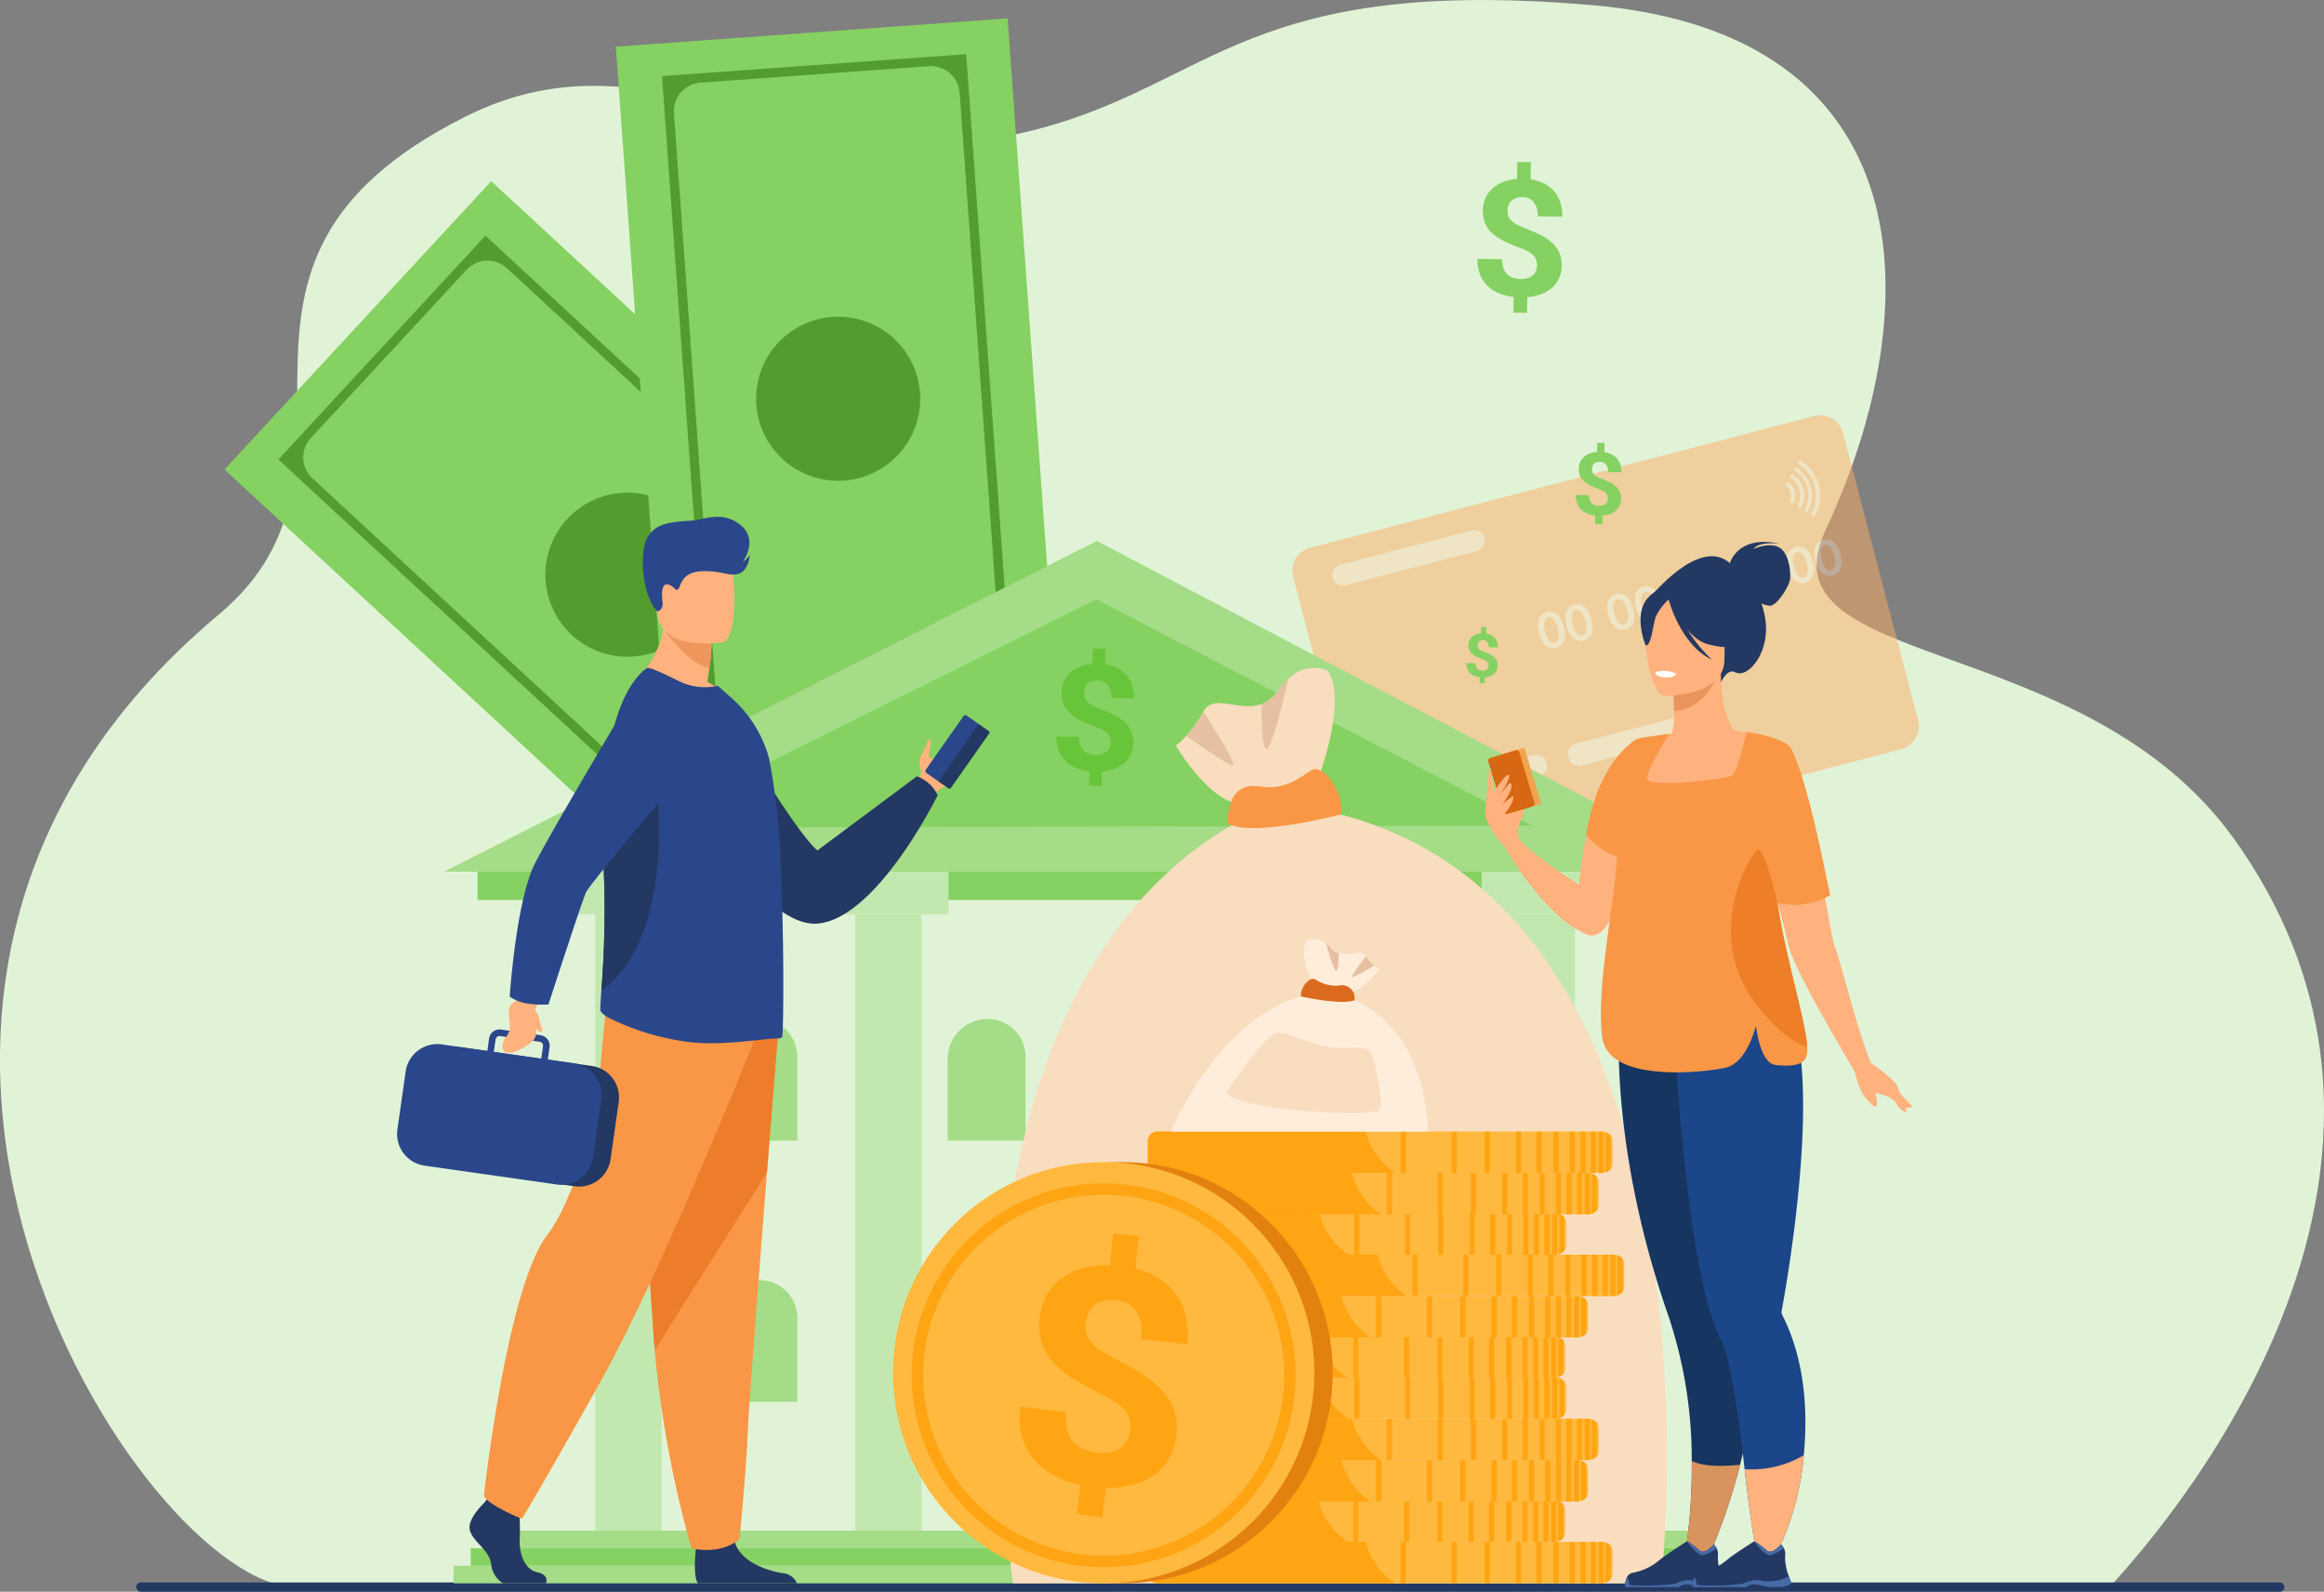 <svg xmlns="http://www.w3.org/2000/svg" width="270" height="184.973" viewBox="0 0 270 184.973">
  <rect x="0" y="0" width="270" height="184.973" fill="#808080" stroke="none"/>
  <g id="Grupo_105638" data-name="Grupo 105638" transform="translate(-287.617 -156.163)">
    <path id="Trazado_114355" data-name="Trazado 114355" d="M532.739,340.6c-5.905,0-32.53.007-66.311,0-9.327,0-19.2-.005-29.335-.008l-23.393-.012-13.323-.008c-59.455-.047-68.93.618-78.366.028-17.554,0-62.514-68.218-8.991-113.01,20.783-17.393-5.891-40.5,28.63-57.854,22.7-11.413,39.19,8.637,66.593,1.414,20.246-5.337,24.364-17.854,64.39-14.385C511.126,160.1,511.9,191.7,499.69,217.8c-7.71,16.477,30.091,11.389,47.571,35.979C577.1,295.749,533,339.973,532.739,340.6Z" transform="translate(0)" fill="#e1f3d7"/>
    <rect id="Rectángulo_33942" data-name="Rectángulo 33942" width="249.584" height="1.079" rx="0.54" transform="translate(303.435 340.057)" fill="#233862"/>
    <g id="Grupo_106128" data-name="Grupo 106128" transform="translate(192.974 -202.222)">
      <g id="Grupo_106064" data-name="Grupo 106064" transform="translate(120.721 379.444)">
        <path id="Trazado_137503" data-name="Trazado 137503" d="M215.194,566.323l-30.993,33.5L139.54,558.5h0l-18.818-17.41,30.993-33.5L186.851,540.1Z" transform="translate(-120.721 -507.593)" fill="#85d161"/>
        <g id="Grupo_106063" data-name="Grupo 106063" transform="translate(6.26 6.329)">
          <path id="Trazado_137504" data-name="Trazado 137504" d="M250.491,609.575l-24.062,26.008-57.057-52.788,24.062-26.008Zm-21.9,22.083,18.146-19.614a3.284,3.284,0,0,0-.18-4.641l-50.607-46.821a3.343,3.343,0,0,0-4.724.184L173.149,580.3a3.315,3.315,0,0,0,.182,4.685l50.64,46.851A3.267,3.267,0,0,0,228.589,631.658Z" transform="translate(-169.372 -556.787)" fill="#529d2e"/>
        </g>
        <circle id="Elipse_5299" data-name="Elipse 5299" cx="9.533" cy="9.533" r="9.533" transform="translate(34.259 50.626) rotate(-66.307)" fill="#529d2e"/>
      </g>
      <g id="Grupo_106066" data-name="Grupo 106066" transform="translate(166.188 360.522)">
        <path id="Trazado_137505" data-name="Trazado 137505" d="M525.843,446.777l-45.52,3.286-4.379-60.686h0l-1.846-25.57,45.519-3.285,3.446,47.743Z" transform="translate(-474.099 -360.522)" fill="#85d161"/>
        <g id="Grupo_106065" data-name="Grupo 106065" transform="translate(5.365 4.163)">
          <path id="Trazado_137506" data-name="Trazado 137506" d="M556.728,470.4l-35.339,2.55-5.595-77.529,35.339-2.55Zm-31.081,1.161,26.651-1.923a3.284,3.284,0,0,0,3.039-3.512l-4.962-68.765a3.343,3.343,0,0,0-3.575-3.094l-26.545,1.916a3.315,3.315,0,0,0-3.068,3.545l4.966,68.81A3.267,3.267,0,0,0,525.647,471.565Z" transform="translate(-515.794 -392.876)" fill="#529d2e"/>
        </g>
        <circle id="Elipse_5300" data-name="Elipse 5300" cx="9.533" cy="9.533" r="9.533" transform="translate(12.35 44.202) rotate(-45)" fill="#529d2e"/>
      </g>
      <g id="Grupo_106076" data-name="Grupo 106076" transform="translate(244.792 406.646)" opacity="0.5">
        <path id="Trazado_137507" data-name="Trazado 137507" d="M1149.006,721.077l8.722,33.365a2.776,2.776,0,0,1-1.977,3.377l-58.531,15.3a2.775,2.775,0,0,1-3.377-1.977l-8.722-33.365a2.776,2.776,0,0,1,1.977-3.377l58.531-15.3A2.776,2.776,0,0,1,1149.006,721.077Z" transform="translate(-1085.031 -719.01)" fill="#fdab64"/>
        <g id="Grupo_106075" data-name="Grupo 106075" transform="translate(4.618 5.252)">
          <path id="Trazado_137508" data-name="Trazado 137508" d="M1191.256,1027.866l-15.6,4.078a1.244,1.244,0,0,1-1.514-.886l-.039-.15a1.244,1.244,0,0,1,.886-1.514l15.6-4.078a1.244,1.244,0,0,1,1.514.886l.039.15A1.244,1.244,0,0,1,1191.256,1027.866Z" transform="translate(-1167.226 -991.123)" fill="#fed5b1"/>
          <path id="Trazado_137509" data-name="Trazado 137509" d="M1351.034,986.1l-15.6,4.078a1.244,1.244,0,0,1-1.514-.886l-.039-.15a1.244,1.244,0,0,1,.886-1.514l15.6-4.078a1.244,1.244,0,0,1,1.514.886l.039.15A1.244,1.244,0,0,1,1351.034,986.1Z" transform="translate(-1306.447 -954.731)" fill="#fed5b1"/>
          <g id="Grupo_106067" data-name="Grupo 106067" transform="translate(23.887 9.157)">
            <path id="Trazado_137510" data-name="Trazado 137510" d="M1309.613,898.033a3,3,0,0,1,.068,1.476,1.359,1.359,0,0,1-2.312.6,3.569,3.569,0,0,1-.735-2.789,1.368,1.368,0,0,1,2.323-.607A3.014,3.014,0,0,1,1309.613,898.033Zm-.716.184a2.972,2.972,0,0,0-.356-.867q-.33-.5-.754-.386t-.475.7a2.876,2.876,0,0,0,.11.937q.381,1.456,1.124,1.261.429-.112.467-.711A2.971,2.971,0,0,0,1308.9,898.218Z" transform="translate(-1306.573 -887.881)" fill="#fed5b1"/>
            <path id="Trazado_137511" data-name="Trazado 137511" d="M1334.508,891.526a3,3,0,0,1,.068,1.476,1.359,1.359,0,0,1-2.312.6,3.569,3.569,0,0,1-.735-2.789,1.369,1.369,0,0,1,2.322-.607A3.014,3.014,0,0,1,1334.508,891.526Zm-.716.184a2.977,2.977,0,0,0-.356-.867q-.33-.5-.753-.386t-.475.7a2.875,2.875,0,0,0,.11.937q.381,1.456,1.124,1.262.429-.112.467-.711A2.967,2.967,0,0,0,1333.792,891.711Z" transform="translate(-1328.266 -882.211)" fill="#fed5b1"/>
            <path id="Trazado_137512" data-name="Trazado 137512" d="M1372.236,881.664a3,3,0,0,1,.068,1.476,1.359,1.359,0,0,1-2.312.6,3.568,3.568,0,0,1-.735-2.789,1.369,1.369,0,0,1,2.323-.607A3.016,3.016,0,0,1,1372.236,881.664Zm-.716.184a2.973,2.973,0,0,0-.356-.867q-.33-.5-.754-.386t-.475.7a2.871,2.871,0,0,0,.11.937q.381,1.456,1.124,1.262.429-.112.467-.711A2.966,2.966,0,0,0,1371.519,881.849Z" transform="translate(-1361.139 -873.618)" fill="#fed5b1"/>
            <path id="Trazado_137513" data-name="Trazado 137513" d="M1397.13,875.156a3,3,0,0,1,.068,1.476,1.359,1.359,0,0,1-2.311.6,3.568,3.568,0,0,1-.735-2.789,1.369,1.369,0,0,1,2.323-.607A3.013,3.013,0,0,1,1397.13,875.156Zm-.716.184a2.978,2.978,0,0,0-.356-.867q-.33-.5-.754-.386t-.475.7a2.869,2.869,0,0,0,.11.937q.381,1.456,1.123,1.262.43-.112.467-.711A2.962,2.962,0,0,0,1396.414,875.341Z" transform="translate(-1382.831 -867.947)" fill="#fed5b1"/>
            <path id="Trazado_137514" data-name="Trazado 137514" d="M1422.026,868.649a3,3,0,0,1,.068,1.476,1.359,1.359,0,0,1-2.312.6,3.569,3.569,0,0,1-.735-2.789,1.369,1.369,0,0,1,2.323-.607A3.017,3.017,0,0,1,1422.026,868.649Zm-.716.184a2.971,2.971,0,0,0-.356-.867q-.33-.5-.754-.386t-.475.7a2.879,2.879,0,0,0,.11.937q.381,1.456,1.124,1.261.429-.112.467-.711A2.97,2.97,0,0,0,1421.309,868.833Z" transform="translate(-1404.523 -862.277)" fill="#fed5b1"/>
            <path id="Trazado_137515" data-name="Trazado 137515" d="M1446.92,862.141a3,3,0,0,1,.068,1.476,1.359,1.359,0,0,1-2.311.6,3.568,3.568,0,0,1-.735-2.789,1.369,1.369,0,0,1,2.323-.607A3.012,3.012,0,0,1,1446.92,862.141Zm-.716.184a2.975,2.975,0,0,0-.356-.867q-.33-.5-.754-.386t-.475.7a2.872,2.872,0,0,0,.11.938q.381,1.456,1.124,1.261.429-.112.467-.711A2.963,2.963,0,0,0,1446.2,862.326Z" transform="translate(-1426.215 -856.607)" fill="#fed5b1"/>
            <path id="Trazado_137516" data-name="Trazado 137516" d="M1484.648,852.279a3,3,0,0,1,.068,1.476,1.359,1.359,0,0,1-2.311.6,3.569,3.569,0,0,1-.735-2.789,1.369,1.369,0,0,1,2.323-.607A3.017,3.017,0,0,1,1484.648,852.279Zm-.716.184a2.971,2.971,0,0,0-.356-.867q-.33-.5-.754-.386t-.475.7a2.875,2.875,0,0,0,.11.938q.381,1.456,1.124,1.261.43-.112.467-.711A2.96,2.96,0,0,0,1483.931,852.463Z" transform="translate(-1459.088 -848.013)" fill="#fed5b1"/>
            <path id="Trazado_137517" data-name="Trazado 137517" d="M1509.543,845.771a3,3,0,0,1,.068,1.476,1.359,1.359,0,0,1-2.312.6,3.568,3.568,0,0,1-.735-2.789,1.369,1.369,0,0,1,2.323-.607A3.018,3.018,0,0,1,1509.543,845.771Zm-.716.184a2.977,2.977,0,0,0-.356-.867q-.33-.5-.754-.386t-.475.7a2.886,2.886,0,0,0,.11.938q.381,1.456,1.124,1.261.429-.112.467-.711A2.97,2.97,0,0,0,1508.827,845.956Z" transform="translate(-1480.781 -842.343)" fill="#fed5b1"/>
            <path id="Trazado_137518" data-name="Trazado 137518" d="M1534.438,839.263a3,3,0,0,1,.068,1.476,1.359,1.359,0,0,1-2.312.6,3.571,3.571,0,0,1-.735-2.789,1.369,1.369,0,0,1,2.323-.607A3.012,3.012,0,0,1,1534.438,839.263Zm-.716.184a2.972,2.972,0,0,0-.356-.867q-.33-.5-.754-.386t-.475.7a2.866,2.866,0,0,0,.11.937q.38,1.456,1.123,1.261.429-.112.467-.711A2.96,2.96,0,0,0,1533.721,839.448Z" transform="translate(-1502.472 -836.672)" fill="#fed5b1"/>
            <path id="Trazado_137519" data-name="Trazado 137519" d="M1559.333,832.756a3,3,0,0,1,.068,1.476,1.359,1.359,0,0,1-2.312.6,3.569,3.569,0,0,1-.735-2.789,1.368,1.368,0,0,1,2.323-.607A3.015,3.015,0,0,1,1559.333,832.756Zm-.716.184a2.976,2.976,0,0,0-.356-.867q-.33-.5-.754-.386t-.475.7a2.874,2.874,0,0,0,.11.937q.381,1.456,1.124,1.262.429-.112.467-.711A2.966,2.966,0,0,0,1558.617,832.94Z" transform="translate(-1524.165 -831.002)" fill="#fed5b1"/>
          </g>
          <path id="Trazado_137520" data-name="Trazado 137520" d="M1137.741,825.091l-15.266,3.991a1.244,1.244,0,0,1-1.514-.886h0a1.244,1.244,0,0,1,.886-1.514l15.266-3.991a1.244,1.244,0,0,1,1.514.886h0A1.244,1.244,0,0,1,1137.741,825.091Z" transform="translate(-1120.92 -814.569)" fill="#fed5b1"/>
          <g id="Grupo_106072" data-name="Grupo 106072" transform="translate(52.669)">
            <g id="Grupo_106068" data-name="Grupo 106068" transform="translate(0 2.511)">
              <path id="Trazado_137521" data-name="Trazado 137521" d="M1531.36,780.433a1.9,1.9,0,0,0-.706-1.047.2.2,0,0,0-.3.062l-.052.092a.2.2,0,0,0,.052.261,1.393,1.393,0,0,1,.438,1.675.2.2,0,0,0,.082.253l.09.054a.2.2,0,0,0,.29-.091A1.9,1.9,0,0,0,1531.36,780.433Z" transform="translate(-1530.277 -779.346)" fill="#fed5b1"/>
            </g>
            <g id="Grupo_106069" data-name="Grupo 106069" transform="translate(0.533 1.62)">
              <path id="Trazado_137522" data-name="Trazado 137522" d="M1535.961,774.145a2.911,2.911,0,0,0-1.2-1.685.2.2,0,0,0-.287.069l-.03.052a.2.2,0,0,0,.064.27,2.457,2.457,0,0,1,.819,3.132.2.2,0,0,0,.076.267l.051.031a.2.2,0,0,0,.284-.08A2.913,2.913,0,0,0,1535.961,774.145Z" transform="translate(-1534.421 -772.426)" fill="#fed5b1"/>
            </g>
            <g id="Grupo_106070" data-name="Grupo 106070" transform="translate(1.009 0.841)">
              <path id="Trazado_137523" data-name="Trazado 137523" d="M1540.052,768.644a3.811,3.811,0,0,0-1.618-2.239.2.2,0,0,0-.285.07h0a.2.2,0,0,0,.066.27,3.412,3.412,0,0,1,1.164,4.453.2.2,0,0,0,.075.268h0a.2.2,0,0,0,.283-.078A3.81,3.81,0,0,0,1540.052,768.644Z" transform="translate(-1538.122 -766.373)" fill="#fed5b1"/>
            </g>
            <g id="Grupo_106071" data-name="Grupo 106071" transform="translate(1.441)">
              <path id="Trazado_137524" data-name="Trazado 137524" d="M1543.913,762.7a4.774,4.774,0,0,0-2.074-2.835.2.2,0,0,0-.285.071l-.051.09a.2.2,0,0,0,.067.271,4.28,4.28,0,0,1,1.476,5.648.2.2,0,0,0,.074.269l.089.053a.2.2,0,0,0,.283-.078A4.775,4.775,0,0,0,1543.913,762.7Z" transform="translate(-1541.475 -759.833)" fill="#fed5b1"/>
            </g>
          </g>
          <g id="Grupo_106074" data-name="Grupo 106074" transform="translate(7.887 40.381)">
            <g id="Grupo_106073" data-name="Grupo 106073">
              <path id="Trazado_137525" data-name="Trazado 137525" d="M1183.683,1092.374a1.448,1.448,0,0,1,.033.712.656.656,0,0,1-1.115.292,1.721,1.721,0,0,1-.354-1.345.66.66,0,0,1,1.12-.293A1.455,1.455,0,0,1,1183.683,1092.374Zm-.345.089a1.432,1.432,0,0,0-.172-.418q-.159-.24-.363-.186t-.229.338a1.383,1.383,0,0,0,.053.452q.183.7.542.608.207-.054.225-.343A1.428,1.428,0,0,0,1183.337,1092.463Z" transform="translate(-1182.217 -1089.233)" fill="#fed5b1"/>
              <path id="Trazado_137526" data-name="Trazado 137526" d="M1195.69,1089.235a1.447,1.447,0,0,1,.033.712.655.655,0,0,1-1.115.291,1.722,1.722,0,0,1-.355-1.345.66.66,0,0,1,1.12-.293A1.452,1.452,0,0,1,1195.69,1089.235Zm-.345.089a1.439,1.439,0,0,0-.172-.418q-.159-.24-.363-.186t-.229.338a1.384,1.384,0,0,0,.053.452q.183.7.542.608.207-.054.225-.343A1.439,1.439,0,0,0,1195.345,1089.324Z" transform="translate(-1192.679 -1086.498)" fill="#fed5b1"/>
              <path id="Trazado_137527" data-name="Trazado 137527" d="M1208.3,1085.125a.222.222,0,0,1,0,.1l-.37,1.876c-.018.092-.058.146-.122.162a.142.142,0,0,1-.11-.014.137.137,0,0,1-.067-.088.218.218,0,0,1,0-.1l.375-1.873c.018-.09.058-.143.12-.159a.152.152,0,0,1,.112.01A.13.13,0,0,1,1208.3,1085.125Z" transform="translate(-1204.355 -1083.563)" fill="#fed5b1"/>
              <path id="Trazado_137528" data-name="Trazado 137528" d="M1215.908,1083.95a1.445,1.445,0,0,1,.033.712.655.655,0,0,1-1.115.291,1.723,1.723,0,0,1-.355-1.345.66.66,0,0,1,1.12-.293A1.452,1.452,0,0,1,1215.908,1083.95Zm-.345.089a1.432,1.432,0,0,0-.172-.418q-.159-.24-.364-.186c-.14.037-.216.149-.229.338a1.383,1.383,0,0,0,.053.452q.184.7.542.608.207-.054.225-.343A1.421,1.421,0,0,0,1215.563,1084.038Z" transform="translate(-1210.296 -1081.892)" fill="#fed5b1"/>
              <path id="Trazado_137529" data-name="Trazado 137529" d="M1227.916,1080.811a1.447,1.447,0,0,1,.033.712.656.656,0,0,1-1.115.291,1.721,1.721,0,0,1-.354-1.345.66.66,0,0,1,1.12-.293A1.454,1.454,0,0,1,1227.916,1080.811Zm-.346.089a1.433,1.433,0,0,0-.172-.418q-.159-.24-.364-.186t-.229.338a1.387,1.387,0,0,0,.053.452q.183.7.542.608.207-.054.225-.343A1.437,1.437,0,0,0,1227.57,1080.9Z" transform="translate(-1220.759 -1079.158)" fill="#fed5b1"/>
              <path id="Trazado_137530" data-name="Trazado 137530" d="M1239.923,1077.672a1.449,1.449,0,0,1,.033.712.656.656,0,0,1-1.115.291,1.719,1.719,0,0,1-.354-1.345.66.66,0,0,1,1.12-.293A1.453,1.453,0,0,1,1239.923,1077.672Zm-.346.089a1.44,1.44,0,0,0-.172-.418q-.159-.24-.364-.186t-.229.338a1.383,1.383,0,0,0,.053.452q.184.7.542.608.207-.054.225-.343A1.427,1.427,0,0,0,1239.578,1077.761Z" transform="translate(-1231.221 -1076.423)" fill="#fed5b1"/>
              <path id="Trazado_137531" data-name="Trazado 137531" d="M1251.93,1074.534a1.452,1.452,0,0,1,.033.712.656.656,0,0,1-1.115.291,1.72,1.72,0,0,1-.355-1.345.66.66,0,0,1,1.12-.293A1.455,1.455,0,0,1,1251.93,1074.534Zm-.345.089a1.438,1.438,0,0,0-.172-.418q-.159-.24-.364-.187t-.229.339a1.384,1.384,0,0,0,.053.452q.183.7.542.609.207-.054.225-.343A1.432,1.432,0,0,0,1251.585,1074.623Z" transform="translate(-1241.683 -1073.688)" fill="#fed5b1"/>
            </g>
          </g>
        </g>
      </g>
      <g id="Grupo_106083" data-name="Grupo 106083" transform="translate(146.237 421.245)">
        <rect id="Rectángulo_37210" data-name="Rectángulo 37210" width="141.292" height="2.042" transform="translate(4.542 115.012)" fill="#a4dc88"/>
        <rect id="Rectángulo_37211" data-name="Rectángulo 37211" width="144.189" height="2.042" transform="translate(3.094 117.054)" fill="#85d161"/>
        <rect id="Rectángulo_37212" data-name="Rectángulo 37212" width="148.165" height="2.042" transform="translate(1.106 119.096)" fill="#a4dc88"/>
        <g id="Grupo_106082" data-name="Grupo 106082" transform="translate(0 0)">
          <rect id="Rectángulo_37213" data-name="Rectángulo 37213" width="132.14" height="78.066" transform="translate(7.837 36.946)" fill="#e1f3d7"/>
          <path id="Trazado_137532" data-name="Trazado 137532" d="M467.987,870.916H319.039l75.829-38.435Z" transform="translate(-319.039 -832.481)" fill="#a4dc88"/>
          <path id="Trazado_137533" data-name="Trazado 137533" d="M494.76,911.794l103.731-.218-50.562-26.293Z" transform="translate(-472.151 -878.489)" fill="#85d161"/>
          <rect id="Rectángulo_37214" data-name="Rectángulo 37214" width="141.898" height="3.291" transform="translate(3.887 38.435)" fill="#85d161"/>
          <g id="Grupo_106077" data-name="Grupo 106077" transform="translate(14.424 38.435)">
            <rect id="Rectángulo_37215" data-name="Rectángulo 37215" width="13.977" height="4.948" fill="#c2e8b0"/>
            <rect id="Rectángulo_37216" data-name="Rectángulo 37216" width="7.705" height="71.629" transform="translate(3.136 4.948)" fill="#c2e8b0"/>
          </g>
          <g id="Grupo_106078" data-name="Grupo 106078" transform="translate(44.626 38.435)">
            <rect id="Rectángulo_37217" data-name="Rectángulo 37217" width="13.977" height="4.948" fill="#c2e8b0"/>
            <rect id="Rectángulo_37218" data-name="Rectángulo 37218" width="7.705" height="71.629" transform="translate(3.136 4.948)" fill="#c2e8b0"/>
          </g>
          <g id="Grupo_106079" data-name="Grupo 106079" transform="translate(92.102 38.435)">
            <rect id="Rectángulo_37219" data-name="Rectángulo 37219" width="13.977" height="4.948" transform="translate(0)" fill="#c2e8b0"/>
            <rect id="Rectángulo_37220" data-name="Rectángulo 37220" width="7.705" height="71.629" transform="translate(3.136 4.948)" fill="#c2e8b0"/>
          </g>
          <g id="Grupo_106080" data-name="Grupo 106080" transform="translate(120.541 38.435)">
            <rect id="Rectángulo_37221" data-name="Rectángulo 37221" width="13.977" height="4.948" fill="#c2e8b0"/>
            <rect id="Rectángulo_37222" data-name="Rectángulo 37222" width="7.705" height="71.629" transform="translate(3.136 4.948)" fill="#c2e8b0"/>
          </g>
          <g id="Grupo_106081" data-name="Grupo 106081" transform="translate(71.172 12.5)">
            <path id="Trazado_137534" data-name="Trazado 137534" d="M878.5,940.6a1.787,1.787,0,0,0-.09-.622,1.306,1.306,0,0,0-.318-.491,2.465,2.465,0,0,0-.577-.411,6.5,6.5,0,0,0-.866-.373,17.028,17.028,0,0,1-1.6-.673,5.379,5.379,0,0,1-1.225-.8,3.165,3.165,0,0,1-.784-1.052,3.574,3.574,0,0,1,.008-2.718,3.007,3.007,0,0,1,.737-1.013,3.752,3.752,0,0,1,1.134-.692,5,5,0,0,1,1.472-.327l.026-1.795,1.445.021-.027,1.82a4.487,4.487,0,0,1,1.4.432,3.391,3.391,0,0,1,1.727,2,4.518,4.518,0,0,1,.217,1.517l-2.609-.038a2.2,2.2,0,0,0-.425-1.512,1.527,1.527,0,0,0-1.189-.516,1.941,1.941,0,0,0-.7.1,1.314,1.314,0,0,0-.488.3,1.227,1.227,0,0,0-.287.461,1.8,1.8,0,0,0-.1.577,1.651,1.651,0,0,0,.082.563,1.221,1.221,0,0,0,.3.47,2.47,2.47,0,0,0,.581.411,8.362,8.362,0,0,0,.9.4q.871.34,1.584.694a5.442,5.442,0,0,1,1.221.81,3.057,3.057,0,0,1,1.048,2.469,3.267,3.267,0,0,1-.276,1.321,2.971,2.971,0,0,1-.742,1,3.623,3.623,0,0,1-1.143.671,5.405,5.405,0,0,1-1.481.314l-.024,1.669-1.436-.021.024-1.661a6.063,6.063,0,0,1-1.444-.348,3.838,3.838,0,0,1-1.231-.744,3.436,3.436,0,0,1-.849-1.208,4.182,4.182,0,0,1-.3-1.732l2.609.038a2.577,2.577,0,0,0,.152,1,1.666,1.666,0,0,0,.438.644,1.617,1.617,0,0,0,.632.345,2.764,2.764,0,0,0,.725.107,2.312,2.312,0,0,0,.746-.1,1.545,1.545,0,0,0,.542-.294,1.229,1.229,0,0,0,.332-.452A1.5,1.5,0,0,0,878.5,940.6Z" transform="translate(-872.21 -929.636)" fill="#67c53a"/>
          </g>
          <path id="Rectángulo_37223" data-name="Rectángulo 37223" d="M9.874,0h0a9.3,9.3,0,0,1,9.3,9.3V29.947a0,0,0,0,1,0,0H0a0,0,0,0,1,0,0V9.874A9.874,9.874,0,0,1,9.874,0Z" transform="translate(64.283 85.065)" fill="#c0d8fb"/>
          <path id="Rectángulo_37224" data-name="Rectángulo 37224" d="M4.661,0h0A4.392,4.392,0,0,1,9.053,4.392v9.745a0,0,0,0,1,0,0H0a0,0,0,0,1,0,0V4.661A4.661,4.661,0,0,1,4.661,0Z" transform="translate(58.5 55.553)" fill="#a4dc88"/>
          <path id="Rectángulo_37225" data-name="Rectángulo 37225" d="M4.661,0h0A4.392,4.392,0,0,1,9.053,4.392v9.745a0,0,0,0,1,0,0H0a0,0,0,0,1,0,0V4.661A4.661,4.661,0,0,1,4.661,0Z" transform="translate(31.987 55.553)" fill="#a4dc88"/>
          <path id="Rectángulo_37226" data-name="Rectángulo 37226" d="M4.661,0h0A4.392,4.392,0,0,1,9.053,4.392v9.745a0,0,0,0,1,0,0H0a0,0,0,0,1,0,0V4.661A4.661,4.661,0,0,1,4.661,0Z" transform="translate(31.987 85.902)" fill="#a4dc88"/>
          <path id="Rectángulo_37227" data-name="Rectángulo 37227" d="M4.661,0h0A4.392,4.392,0,0,1,9.053,4.392v9.745a0,0,0,0,1,0,0H0a0,0,0,0,1,0,0V4.661A4.661,4.661,0,0,1,4.661,0Z" transform="translate(108.784 55.553)" fill="#a4dc88"/>
          <path id="Rectángulo_37228" data-name="Rectángulo 37228" d="M4.661,0h0A4.392,4.392,0,0,1,9.053,4.392v9.745a0,0,0,0,1,0,0H0a0,0,0,0,1,0,0V4.661A4.661,4.661,0,0,1,4.661,0Z" transform="translate(108.784 85.902)" fill="#c0d8fb"/>
          <path id="Rectángulo_37229" data-name="Rectángulo 37229" d="M4.661,0h0A4.392,4.392,0,0,1,9.053,4.392v9.745a0,0,0,0,1,0,0H0a0,0,0,0,1,0,0V4.661A4.661,4.661,0,0,1,4.661,0Z" transform="translate(81.389 55.553)" fill="#a4dc88"/>
        </g>
      </g>
      <g id="Grupo_106084" data-name="Grupo 106084" transform="translate(210.661 436.012)">
        <path id="Trazado_137535" data-name="Trazado 137535" d="M977.145,956.265s3.93,6.658,7.533,6.751,9.085-3.086,9.085-3.086,3.308-8.873,1.064-12.344a4.146,4.146,0,0,0-4.6.91,7.853,7.853,0,0,0-1.218,1.4,3.907,3.907,0,0,1-1.891,1.543c-2.571.941-5.623-1.273-6.764.864a14.157,14.157,0,0,1-1.987,2.831A9.418,9.418,0,0,1,977.145,956.265Z" transform="translate(-956.556 -947.251)" fill="#f9ddbf"/>
        <path id="Trazado_137536" data-name="Trazado 137536" d="M894.081,1160.391s9.65-84.66-44.032-90.606c0,0-41.656,9.92-31.267,90.606Z" transform="translate(-817.118 -1054.019)" fill="#f9ddbf"/>
        <path id="Trazado_137537" data-name="Trazado 137537" d="M1037.387,1043.9s-10.022,2.682-13.114,1.106c0,0-.467-5.043,3.754-4.336,2.889.484,4.77-1.187,5.877-1.865C1035.47,1037.842,1037.8,1041.787,1037.387,1043.9Z" transform="translate(-997.607 -1026.894)" fill="#f99746"/>
        <path id="Trazado_137538" data-name="Trazado 137538" d="M1055.046,965.085c.641.579,2.609-8.155,2.609-8.155a7.849,7.849,0,0,0-1.218,1.4,3.908,3.908,0,0,1-1.891,1.543C1054.539,960.132,1054.424,964.522,1055.046,965.085Z" transform="translate(-1023.987 -955.685)" fill="#e5c1a1"/>
        <path id="Trazado_137539" data-name="Trazado 137539" d="M986.613,989.384c.141.1,4.776,3.441,5.4,3.441s-3.417-6.273-3.417-6.273A14.162,14.162,0,0,1,986.613,989.384Z" transform="translate(-964.805 -981.496)" fill="#e5c1a1"/>
      </g>
      <g id="Grupo_106107" data-name="Grupo 106107" transform="translate(222.482 489.887)">
        <g id="Grupo_106086" data-name="Grupo 106086" transform="translate(5.507 47.676)">
          <path id="Trazado_137540" data-name="Trazado 137540" d="M1008.424,1737.581v2.715a.926.926,0,0,1-.214.584,1.243,1.243,0,0,1-.585.392,1.342,1.342,0,0,1-.228.054,1.443,1.443,0,0,1-.219.017h-51.5a1.176,1.176,0,0,1-1.245-.993c0-.018,0-.036,0-.054v-2.715c0-.018,0-.036,0-.054a1.177,1.177,0,0,1,1.245-.993h51.5a1.443,1.443,0,0,1,.219.017,1.354,1.354,0,0,1,.228.054,1.239,1.239,0,0,1,.585.392A.925.925,0,0,1,1008.424,1737.581Z" transform="translate(-954.429 -1736.535)" fill="#ffb93e"/>
          <path id="Trazado_137541" data-name="Trazado 137541" d="M983.134,1741.343H955.542a1.089,1.089,0,0,1-1.111-.993c0-.018,0-.036,0-.054v-2.715c0-.018,0-.036,0-.054a1.089,1.089,0,0,1,1.111-.993h24.2A8.43,8.43,0,0,0,983.134,1741.343Z" transform="translate(-954.429 -1736.535)" fill="#ffa412"/>
          <g id="Grupo_106085" data-name="Grupo 106085" transform="translate(18.923)">
            <rect id="Rectángulo_37230" data-name="Rectángulo 37230" width="0.585" height="4.808" transform="translate(28.22 0)" fill="#ffa412"/>
            <rect id="Rectángulo_37231" data-name="Rectángulo 37231" width="0.585" height="4.808" transform="translate(26.238 0)" fill="#ffa412"/>
            <rect id="Rectángulo_37232" data-name="Rectángulo 37232" width="0.585" height="4.808" transform="translate(23.862 0)" fill="#ffa412"/>
            <rect id="Rectángulo_37233" data-name="Rectángulo 37233" width="0.585" height="4.808" transform="translate(20.22 0)" fill="#ffa412"/>
            <rect id="Rectángulo_37234" data-name="Rectángulo 37234" width="0.585" height="4.808" transform="translate(16.369 0)" fill="#ffa412"/>
            <rect id="Rectángulo_37235" data-name="Rectángulo 37235" width="0.585" height="4.808" transform="translate(10.465 0)" fill="#ffa412"/>
            <rect id="Rectángulo_37236" data-name="Rectángulo 37236" width="0.585" height="4.808" transform="translate(4.936 0)" fill="#ffa412"/>
            <rect id="Rectángulo_37237" data-name="Rectángulo 37237" width="0.585" height="4.808" transform="translate(0 0)" fill="#ffa412"/>
            <rect id="Rectángulo_37238" data-name="Rectángulo 37238" width="0.585" height="4.808" transform="translate(30.106 0)" fill="#ffa412"/>
            <rect id="Rectángulo_37239" data-name="Rectángulo 37239" width="0.585" height="4.808" transform="translate(31.352 0)" fill="#ffa412"/>
            <rect id="Rectángulo_37240" data-name="Rectángulo 37240" width="0.585" height="4.808" transform="translate(32.555 0)" fill="#ffa412"/>
            <path id="Trazado_137542" data-name="Trazado 137542" d="M1362.152,1736.552v4.775a1.443,1.443,0,0,1-.22.017h-.366v-4.808h.366A1.443,1.443,0,0,1,1362.152,1736.552Z" transform="translate(-1328.107 -1736.535)" fill="#ffa412"/>
            <path id="Trazado_137543" data-name="Trazado 137543" d="M1368.475,1737.476v3.884a1.242,1.242,0,0,1-.585.392v-4.667A1.238,1.238,0,0,1,1368.475,1737.476Z" transform="translate(-1333.616 -1737.013)" fill="#ffa412"/>
          </g>
        </g>
        <g id="Grupo_106088" data-name="Grupo 106088" transform="translate(0 42.868)">
          <path id="Trazado_137544" data-name="Trazado 137544" d="M965.625,1700.212v2.715a.923.923,0,0,1-.214.584,1.239,1.239,0,0,1-.585.392,1.335,1.335,0,0,1-.228.054,1.443,1.443,0,0,1-.22.017h-51.5a1.176,1.176,0,0,1-1.245-.993c0-.018,0-.036,0-.054v-2.715c0-.018,0-.036,0-.054a1.177,1.177,0,0,1,1.245-.993h51.5c.033,0,.066,0,.1,0l.042,0,.046.005.033,0a1.335,1.335,0,0,1,.228.054l.032.011.032.012.063.026.036.017.032.016.058.031c.022.013.043.026.064.04l.048.033,0,0,.032.024a1.065,1.065,0,0,1,.09.078l.025.024.024.026c.016.017.032.035.046.053A.923.923,0,0,1,965.625,1700.212Z" transform="translate(-911.63 -1699.165)" fill="#ffb93e"/>
          <path id="Trazado_137545" data-name="Trazado 137545" d="M940.335,1703.973H912.743a1.089,1.089,0,0,1-1.111-.993c0-.018,0-.036,0-.054v-2.715c0-.018,0-.036,0-.054a1.089,1.089,0,0,1,1.111-.993h24.2c.011.039.022.079.034.119A8.412,8.412,0,0,0,940.335,1703.973Z" transform="translate(-911.63 -1699.165)" fill="#ffa412"/>
          <g id="Grupo_106087" data-name="Grupo 106087" transform="translate(18.923)">
            <rect id="Rectángulo_37241" data-name="Rectángulo 37241" width="0.585" height="4.808" transform="translate(28.22 0)" fill="#ffa412"/>
            <rect id="Rectángulo_37242" data-name="Rectángulo 37242" width="0.585" height="4.808" transform="translate(26.238 0)" fill="#ffa412"/>
            <rect id="Rectángulo_37243" data-name="Rectángulo 37243" width="0.585" height="4.808" transform="translate(23.862 0)" fill="#ffa412"/>
            <rect id="Rectángulo_37244" data-name="Rectángulo 37244" width="0.585" height="4.808" transform="translate(20.22 0)" fill="#ffa412"/>
            <rect id="Rectángulo_37245" data-name="Rectángulo 37245" width="0.585" height="4.808" transform="translate(16.369 0)" fill="#ffa412"/>
            <rect id="Rectángulo_37246" data-name="Rectángulo 37246" width="0.585" height="4.808" transform="translate(10.465 0)" fill="#ffa412"/>
            <rect id="Rectángulo_37247" data-name="Rectángulo 37247" width="0.585" height="4.808" transform="translate(4.936 0)" fill="#ffa412"/>
            <rect id="Rectángulo_37248" data-name="Rectángulo 37248" width="0.585" height="4.808" transform="translate(0 0)" fill="#ffa412"/>
            <rect id="Rectángulo_37249" data-name="Rectángulo 37249" width="0.585" height="4.808" transform="translate(30.106 0)" fill="#ffa412"/>
            <rect id="Rectángulo_37250" data-name="Rectángulo 37250" width="0.585" height="4.808" transform="translate(31.352 0)" fill="#ffa412"/>
            <rect id="Rectángulo_37251" data-name="Rectángulo 37251" width="0.585" height="4.808" transform="translate(32.555 0)" fill="#ffa412"/>
            <path id="Trazado_137546" data-name="Trazado 137546" d="M1319.353,1699.181v4.775a1.459,1.459,0,0,1-.22.017h-.366v-4.808h.366A1.443,1.443,0,0,1,1319.353,1699.181Z" transform="translate(-1285.307 -1699.164)" fill="#ffa412"/>
            <path id="Trazado_137547" data-name="Trazado 137547" d="M1325.675,1700.1v3.884a1.239,1.239,0,0,1-.585.392v-4.667A1.239,1.239,0,0,1,1325.675,1700.1Z" transform="translate(-1290.816 -1699.642)" fill="#ffa412"/>
          </g>
        </g>
        <g id="Grupo_106090" data-name="Grupo 106090" transform="translate(2.661 38.179)">
          <path id="Trazado_137548" data-name="Trazado 137548" d="M986.307,1663.763v2.715a.925.925,0,0,1-.214.584,1.241,1.241,0,0,1-.585.392,1.346,1.346,0,0,1-.228.054,1.476,1.476,0,0,1-.22.017h-51.5a1.428,1.428,0,0,1-.575-.119,1.068,1.068,0,0,1-.666-.827c0-.016,0-.031,0-.047s0-.036,0-.054v-2.715c0-.018,0-.036,0-.054a1.177,1.177,0,0,1,1.245-.993h51.5a1.444,1.444,0,0,1,.22.017,1.346,1.346,0,0,1,.228.054,1.24,1.24,0,0,1,.585.392A.925.925,0,0,1,986.307,1663.763Z" transform="translate(-932.312 -1662.717)" fill="#ffb93e"/>
          <path id="Trazado_137549" data-name="Trazado 137549" d="M961.017,1667.525H933.424a1.155,1.155,0,0,1-.512-.119,1.051,1.051,0,0,1-.595-.827c0-.016,0-.031,0-.047s0-.036,0-.054v-2.715c0-.018,0-.036,0-.054a1.089,1.089,0,0,1,1.111-.993h24.2a8.439,8.439,0,0,0,3.219,4.689Z" transform="translate(-932.312 -1662.717)" fill="#ffa412"/>
          <g id="Grupo_106089" data-name="Grupo 106089" transform="translate(18.923)">
            <rect id="Rectángulo_37252" data-name="Rectángulo 37252" width="0.585" height="4.808" transform="translate(28.22 0)" fill="#ffa412"/>
            <rect id="Rectángulo_37253" data-name="Rectángulo 37253" width="0.585" height="4.808" transform="translate(26.238 0)" fill="#ffa412"/>
            <rect id="Rectángulo_37254" data-name="Rectángulo 37254" width="0.585" height="4.808" transform="translate(23.862 0)" fill="#ffa412"/>
            <rect id="Rectángulo_37255" data-name="Rectángulo 37255" width="0.585" height="4.808" transform="translate(20.22 0)" fill="#ffa412"/>
            <rect id="Rectángulo_37256" data-name="Rectángulo 37256" width="0.585" height="4.808" transform="translate(16.369 0)" fill="#ffa412"/>
            <rect id="Rectángulo_37257" data-name="Rectángulo 37257" width="0.585" height="4.808" transform="translate(10.465 0)" fill="#ffa412"/>
            <rect id="Rectángulo_37258" data-name="Rectángulo 37258" width="0.585" height="4.808" transform="translate(4.936 0)" fill="#ffa412"/>
            <rect id="Rectángulo_37259" data-name="Rectángulo 37259" width="0.585" height="4.808" transform="translate(0 0)" fill="#ffa412"/>
            <rect id="Rectángulo_37260" data-name="Rectángulo 37260" width="0.585" height="4.808" transform="translate(30.106 0)" fill="#ffa412"/>
            <rect id="Rectángulo_37261" data-name="Rectángulo 37261" width="0.585" height="4.808" transform="translate(31.352 0)" fill="#ffa412"/>
            <rect id="Rectángulo_37262" data-name="Rectángulo 37262" width="0.585" height="4.808" transform="translate(32.555 0)" fill="#ffa412"/>
            <path id="Trazado_137550" data-name="Trazado 137550" d="M1340.037,1662.734v4.775a1.447,1.447,0,0,1-.22.017h-.366v-4.808h.366A1.463,1.463,0,0,1,1340.037,1662.734Z" transform="translate(-1305.991 -1662.717)" fill="#ffa412"/>
            <path id="Trazado_137551" data-name="Trazado 137551" d="M1346.358,1663.656v3.884a1.242,1.242,0,0,1-.585.392v-4.667A1.24,1.24,0,0,1,1346.358,1663.656Z" transform="translate(-1311.499 -1663.194)" fill="#ffa412"/>
          </g>
        </g>
        <g id="Grupo_106092" data-name="Grupo 106092" transform="translate(3.895 33.371)">
          <path id="Trazado_137552" data-name="Trazado 137552" d="M995.9,1626.393v2.715a.925.925,0,0,1-.214.584,1.241,1.241,0,0,1-.585.391,1.319,1.319,0,0,1-.228.054,1.445,1.445,0,0,1-.22.017h-51.5a1.176,1.176,0,0,1-1.245-.993c0-.018,0-.036,0-.054v-2.715c0-.018,0-.036,0-.054a1.149,1.149,0,0,1,1.1-.985,1.392,1.392,0,0,1,.147-.007h51.5a1.445,1.445,0,0,1,.22.017,1.319,1.319,0,0,1,.228.054,1.239,1.239,0,0,1,.585.392A.924.924,0,0,1,995.9,1626.393Z" transform="translate(-941.901 -1625.347)" fill="#ffb93e"/>
          <path id="Trazado_137553" data-name="Trazado 137553" d="M970.606,1630.155H943.013a1.089,1.089,0,0,1-1.111-.993c0-.018,0-.036,0-.054v-2.715c0-.018,0-.036,0-.054a1.08,1.08,0,0,1,.979-.985,1.107,1.107,0,0,1,.132-.007h24.2l0,.007A8.43,8.43,0,0,0,970.606,1630.155Z" transform="translate(-941.901 -1625.347)" fill="#ffa412"/>
          <g id="Grupo_106091" data-name="Grupo 106091" transform="translate(18.923)">
            <rect id="Rectángulo_37263" data-name="Rectángulo 37263" width="0.585" height="4.808" transform="translate(28.22 0)" fill="#ffa412"/>
            <rect id="Rectángulo_37264" data-name="Rectángulo 37264" width="0.585" height="4.808" transform="translate(26.238 0)" fill="#ffa412"/>
            <rect id="Rectángulo_37265" data-name="Rectángulo 37265" width="0.585" height="4.808" transform="translate(23.862 0)" fill="#ffa412"/>
            <rect id="Rectángulo_37266" data-name="Rectángulo 37266" width="0.585" height="4.808" transform="translate(20.22 0)" fill="#ffa412"/>
            <rect id="Rectángulo_37267" data-name="Rectángulo 37267" width="0.585" height="4.808" transform="translate(16.369 0)" fill="#ffa412"/>
            <rect id="Rectángulo_37268" data-name="Rectángulo 37268" width="0.585" height="4.808" transform="translate(10.465 0)" fill="#ffa412"/>
            <rect id="Rectángulo_37269" data-name="Rectángulo 37269" width="0.585" height="4.808" transform="translate(4.936 0)" fill="#ffa412"/>
            <rect id="Rectángulo_37270" data-name="Rectángulo 37270" width="0.585" height="4.808" transform="translate(0 0)" fill="#ffa412"/>
            <rect id="Rectángulo_37271" data-name="Rectángulo 37271" width="0.585" height="4.808" transform="translate(30.106 0)" fill="#ffa412"/>
            <rect id="Rectángulo_37272" data-name="Rectángulo 37272" width="0.585" height="4.808" transform="translate(31.352 0)" fill="#ffa412"/>
            <rect id="Rectángulo_37273" data-name="Rectángulo 37273" width="0.585" height="4.808" transform="translate(32.555 0)" fill="#ffa412"/>
            <path id="Trazado_137554" data-name="Trazado 137554" d="M1349.624,1625.363v4.775a1.462,1.462,0,0,1-.22.017h-.366v-4.808h.366A1.462,1.462,0,0,1,1349.624,1625.363Z" transform="translate(-1315.578 -1625.346)" fill="#ffa412"/>
            <path id="Trazado_137555" data-name="Trazado 137555" d="M1355.947,1626.286v3.884a1.239,1.239,0,0,1-.585.392v-4.667A1.238,1.238,0,0,1,1355.947,1626.286Z" transform="translate(-1321.088 -1625.823)" fill="#ffa412"/>
          </g>
        </g>
        <g id="Grupo_106094" data-name="Grupo 106094" transform="translate(0.108 28.57)">
          <path id="Trazado_137556" data-name="Trazado 137556" d="M966.466,1589.082v2.715a.925.925,0,0,1-.214.584,1.242,1.242,0,0,1-.585.391,1.332,1.332,0,0,1-.228.054l-.072.009-.041,0-.041,0-.066,0h-51.5a1.177,1.177,0,0,1-1.245-.993c0-.018,0-.036,0-.054v-2.715c0-.018,0-.036,0-.054s0-.029,0-.044a1.129,1.129,0,0,1,.934-.916l.038-.008a1.487,1.487,0,0,1,.269-.025h51.5c.038,0,.075,0,.111,0l.05,0h0l.058.008a1.332,1.332,0,0,1,.228.054,1.239,1.239,0,0,1,.585.392A.924.924,0,0,1,966.466,1589.082Z" transform="translate(-912.471 -1588.035)" fill="#ffb93e"/>
          <path id="Trazado_137557" data-name="Trazado 137557" d="M941.176,1592.843H913.584a1.089,1.089,0,0,1-1.111-.993c0-.018,0-.036,0-.054v-2.715c0-.018,0-.036,0-.054s0-.029,0-.044a1.075,1.075,0,0,1,.863-.923.436.436,0,0,1,.048-.009,1.149,1.149,0,0,1,.2-.017h24.2c0,.011.006.023.01.034a8.425,8.425,0,0,0,3.368,4.766Z" transform="translate(-912.471 -1588.035)" fill="#ffa412"/>
          <g id="Grupo_106093" data-name="Grupo 106093" transform="translate(18.923)">
            <rect id="Rectángulo_37274" data-name="Rectángulo 37274" width="0.585" height="4.808" transform="translate(28.22 0)" fill="#ffa412"/>
            <rect id="Rectángulo_37275" data-name="Rectángulo 37275" width="0.585" height="4.808" transform="translate(26.238 0)" fill="#ffa412"/>
            <rect id="Rectángulo_37276" data-name="Rectángulo 37276" width="0.585" height="4.808" transform="translate(23.862 0)" fill="#ffa412"/>
            <rect id="Rectángulo_37277" data-name="Rectángulo 37277" width="0.585" height="4.808" transform="translate(20.22 0)" fill="#ffa412"/>
            <rect id="Rectángulo_37278" data-name="Rectángulo 37278" width="0.585" height="4.808" transform="translate(16.369 0)" fill="#ffa412"/>
            <rect id="Rectángulo_37279" data-name="Rectángulo 37279" width="0.585" height="4.808" transform="translate(10.465 0)" fill="#ffa412"/>
            <rect id="Rectángulo_37280" data-name="Rectángulo 37280" width="0.585" height="4.808" transform="translate(4.936 0)" fill="#ffa412"/>
            <rect id="Rectángulo_37281" data-name="Rectángulo 37281" width="0.585" height="4.808" transform="translate(0 0)" fill="#ffa412"/>
            <rect id="Rectángulo_37282" data-name="Rectángulo 37282" width="0.585" height="4.808" transform="translate(30.106 0)" fill="#ffa412"/>
            <rect id="Rectángulo_37283" data-name="Rectángulo 37283" width="0.585" height="4.808" transform="translate(31.352 0)" fill="#ffa412"/>
            <rect id="Rectángulo_37284" data-name="Rectángulo 37284" width="0.585" height="4.808" transform="translate(32.555 0)" fill="#ffa412"/>
            <path id="Trazado_137558" data-name="Trazado 137558" d="M1320.195,1588.051v4.775a1.431,1.431,0,0,1-.22.017h-.366v-4.808h.366A1.447,1.447,0,0,1,1320.195,1588.051Z" transform="translate(-1286.149 -1588.034)" fill="#ffa412"/>
            <path id="Trazado_137559" data-name="Trazado 137559" d="M1326.517,1588.975v3.884a1.239,1.239,0,0,1-.585.392v-4.667A1.239,1.239,0,0,1,1326.517,1588.975Z" transform="translate(-1291.658 -1588.512)" fill="#ffa412"/>
          </g>
        </g>
        <g id="Grupo_106096" data-name="Grupo 106096" transform="translate(0 23.796)">
          <path id="Trazado_137560" data-name="Trazado 137560" d="M965.625,1551.977v2.716a.923.923,0,0,1-.214.584,1.239,1.239,0,0,1-.585.391,1.3,1.3,0,0,1-.178.045h0l-.049.009a1.443,1.443,0,0,1-.22.017h-51.5a1.3,1.3,0,0,1-.161-.01l-.061-.008a1.133,1.133,0,0,1-1.022-.975c0-.018,0-.036,0-.054v-2.716c0-.018,0-.036,0-.053a1.177,1.177,0,0,1,1.245-.993h51.5c.033,0,.066,0,.1,0l.042,0,.046.005.033,0a1.346,1.346,0,0,1,.228.054l.032.011.032.011.063.026.068.032.058.031c.022.013.043.026.064.04l.048.033,0,0,.032.024a1.136,1.136,0,0,1,.09.078l.025.024.024.025c.016.017.032.035.046.053A.923.923,0,0,1,965.625,1551.977Z" transform="translate(-911.63 -1550.931)" fill="#ffb93e"/>
          <path id="Trazado_137561" data-name="Trazado 137561" d="M940.335,1555.739H912.743l-.065,0c-.024,0-.048,0-.071-.006a1.078,1.078,0,0,1-.975-.984c0-.018,0-.036,0-.054v-2.716c0-.018,0-.036,0-.053a1.089,1.089,0,0,1,1.111-.993h24.2c.011.04.022.079.034.119a8.418,8.418,0,0,0,3.306,4.655Z" transform="translate(-911.63 -1550.931)" fill="#ffa412"/>
          <g id="Grupo_106095" data-name="Grupo 106095" transform="translate(18.923 0)">
            <rect id="Rectángulo_37285" data-name="Rectángulo 37285" width="0.585" height="4.808" transform="translate(28.22 0)" fill="#ffa412"/>
            <rect id="Rectángulo_37286" data-name="Rectángulo 37286" width="0.585" height="4.808" transform="translate(26.238 0)" fill="#ffa412"/>
            <rect id="Rectángulo_37287" data-name="Rectángulo 37287" width="0.585" height="4.808" transform="translate(23.862 0)" fill="#ffa412"/>
            <rect id="Rectángulo_37288" data-name="Rectángulo 37288" width="0.585" height="4.808" transform="translate(20.22 0)" fill="#ffa412"/>
            <rect id="Rectángulo_37289" data-name="Rectángulo 37289" width="0.585" height="4.808" transform="translate(16.369 0)" fill="#ffa412"/>
            <rect id="Rectángulo_37290" data-name="Rectángulo 37290" width="0.585" height="4.808" transform="translate(10.465 0)" fill="#ffa412"/>
            <rect id="Rectángulo_37291" data-name="Rectángulo 37291" width="0.585" height="4.808" transform="translate(4.936 0)" fill="#ffa412"/>
            <rect id="Rectángulo_37292" data-name="Rectángulo 37292" width="0.585" height="4.808" transform="translate(0 0)" fill="#ffa412"/>
            <rect id="Rectángulo_37293" data-name="Rectángulo 37293" width="0.585" height="4.808" transform="translate(30.106 0)" fill="#ffa412"/>
            <rect id="Rectángulo_37294" data-name="Rectángulo 37294" width="0.585" height="4.808" transform="translate(31.352 0)" fill="#ffa412"/>
            <rect id="Rectángulo_37295" data-name="Rectángulo 37295" width="0.585" height="4.808" transform="translate(32.555 0)" fill="#ffa412"/>
            <path id="Trazado_137562" data-name="Trazado 137562" d="M1319.353,1550.949v4.775a1.443,1.443,0,0,1-.22.017h-.366v-4.808h.366A1.443,1.443,0,0,1,1319.353,1550.949Z" transform="translate(-1285.307 -1550.932)" fill="#ffa412"/>
            <path id="Trazado_137563" data-name="Trazado 137563" d="M1325.675,1551.871v3.884a1.24,1.24,0,0,1-.585.392v-4.667A1.243,1.243,0,0,1,1325.675,1551.871Z" transform="translate(-1290.816 -1551.409)" fill="#ffa412"/>
          </g>
        </g>
        <g id="Grupo_106098" data-name="Grupo 106098" transform="translate(2.661 19.107)">
          <path id="Trazado_137564" data-name="Trazado 137564" d="M986.307,1515.528v2.716a.924.924,0,0,1-.214.584,1.241,1.241,0,0,1-.585.392,1.346,1.346,0,0,1-.228.054,1.444,1.444,0,0,1-.22.017h-51.5a1.428,1.428,0,0,1-.575-.119,1.068,1.068,0,0,1-.666-.827c0-.016,0-.031,0-.047s0-.036,0-.054v-2.716c0-.018,0-.036,0-.054a1.177,1.177,0,0,1,1.245-.993h51.5a1.444,1.444,0,0,1,.22.017,1.346,1.346,0,0,1,.228.054,1.24,1.24,0,0,1,.585.392A.925.925,0,0,1,986.307,1515.528Z" transform="translate(-932.312 -1514.482)" fill="#ffb93e"/>
          <path id="Trazado_137565" data-name="Trazado 137565" d="M961.017,1519.29H933.424a1.155,1.155,0,0,1-.512-.119,1.051,1.051,0,0,1-.595-.827c0-.016,0-.031,0-.047s0-.036,0-.054v-2.716c0-.018,0-.036,0-.054a1.089,1.089,0,0,1,1.111-.993h24.2a8.439,8.439,0,0,0,3.219,4.69Z" transform="translate(-932.312 -1514.482)" fill="#ffa412"/>
          <g id="Grupo_106097" data-name="Grupo 106097" transform="translate(18.923 0)">
            <rect id="Rectángulo_37296" data-name="Rectángulo 37296" width="0.585" height="4.808" transform="translate(28.22 0)" fill="#ffa412"/>
            <rect id="Rectángulo_37297" data-name="Rectángulo 37297" width="0.585" height="4.808" transform="translate(26.238 0)" fill="#ffa412"/>
            <rect id="Rectángulo_37298" data-name="Rectángulo 37298" width="0.585" height="4.808" transform="translate(23.862 0)" fill="#ffa412"/>
            <rect id="Rectángulo_37299" data-name="Rectángulo 37299" width="0.585" height="4.808" transform="translate(20.22 0)" fill="#ffa412"/>
            <rect id="Rectángulo_37300" data-name="Rectángulo 37300" width="0.585" height="4.808" transform="translate(16.369 0)" fill="#ffa412"/>
            <rect id="Rectángulo_37301" data-name="Rectángulo 37301" width="0.585" height="4.808" transform="translate(10.465 0)" fill="#ffa412"/>
            <rect id="Rectángulo_37302" data-name="Rectángulo 37302" width="0.585" height="4.808" transform="translate(4.936 0)" fill="#ffa412"/>
            <rect id="Rectángulo_37303" data-name="Rectángulo 37303" width="0.585" height="4.808" transform="translate(0 0)" fill="#ffa412"/>
            <rect id="Rectángulo_37304" data-name="Rectángulo 37304" width="0.585" height="4.808" transform="translate(30.106 0)" fill="#ffa412"/>
            <rect id="Rectángulo_37305" data-name="Rectángulo 37305" width="0.585" height="4.808" transform="translate(31.352 0)" fill="#ffa412"/>
            <rect id="Rectángulo_37306" data-name="Rectángulo 37306" width="0.585" height="4.808" transform="translate(32.555 0)" fill="#ffa412"/>
            <path id="Trazado_137566" data-name="Trazado 137566" d="M1340.037,1514.5v4.775a1.432,1.432,0,0,1-.22.017h-.366v-4.808h.366A1.447,1.447,0,0,1,1340.037,1514.5Z" transform="translate(-1305.991 -1514.483)" fill="#ffa412"/>
            <path id="Trazado_137567" data-name="Trazado 137567" d="M1346.358,1515.423v3.884a1.24,1.24,0,0,1-.585.392v-4.667A1.241,1.241,0,0,1,1346.358,1515.423Z" transform="translate(-1311.499 -1514.96)" fill="#ffa412"/>
          </g>
        </g>
        <g id="Grupo_106100" data-name="Grupo 106100" transform="translate(6.87 14.298)">
          <path id="Trazado_137568" data-name="Trazado 137568" d="M1019.019,1478.159v2.715a.924.924,0,0,1-.214.584,1.239,1.239,0,0,1-.585.391,1.326,1.326,0,0,1-.228.054,1.431,1.431,0,0,1-.22.017h-51.5a1.176,1.176,0,0,1-1.245-.993c0-.018,0-.036,0-.054v-2.715c0-.018,0-.036,0-.054a1.149,1.149,0,0,1,1.1-.985,1.4,1.4,0,0,1,.147-.008h51.5a1.431,1.431,0,0,1,.22.017,1.337,1.337,0,0,1,.228.054,1.242,1.242,0,0,1,.585.392A.924.924,0,0,1,1019.019,1478.159Z" transform="translate(-965.024 -1477.112)" fill="#ffb93e"/>
          <path id="Trazado_137569" data-name="Trazado 137569" d="M993.729,1481.92H966.136a1.089,1.089,0,0,1-1.111-.993c0-.018,0-.036,0-.054v-2.715c0-.018,0-.036,0-.054a1.08,1.08,0,0,1,.979-.985,1.108,1.108,0,0,1,.132-.008h24.2l0,.008A8.428,8.428,0,0,0,993.729,1481.92Z" transform="translate(-965.024 -1477.112)" fill="#ffa412"/>
          <g id="Grupo_106099" data-name="Grupo 106099" transform="translate(18.923)">
            <rect id="Rectángulo_37307" data-name="Rectángulo 37307" width="0.585" height="4.808" transform="translate(28.22 0)" fill="#ffa412"/>
            <rect id="Rectángulo_37308" data-name="Rectángulo 37308" width="0.585" height="4.808" transform="translate(26.238 0)" fill="#ffa412"/>
            <rect id="Rectángulo_37309" data-name="Rectángulo 37309" width="0.585" height="4.808" transform="translate(23.862 0)" fill="#ffa412"/>
            <rect id="Rectángulo_37310" data-name="Rectángulo 37310" width="0.585" height="4.808" transform="translate(20.22 0)" fill="#ffa412"/>
            <rect id="Rectángulo_37311" data-name="Rectángulo 37311" width="0.585" height="4.808" transform="translate(16.369 0)" fill="#ffa412"/>
            <rect id="Rectángulo_37312" data-name="Rectángulo 37312" width="0.585" height="4.808" transform="translate(10.465 0)" fill="#ffa412"/>
            <rect id="Rectángulo_37313" data-name="Rectángulo 37313" width="0.585" height="4.808" transform="translate(4.936 0)" fill="#ffa412"/>
            <rect id="Rectángulo_37314" data-name="Rectángulo 37314" width="0.585" height="4.808" transform="translate(0 0)" fill="#ffa412"/>
            <rect id="Rectángulo_37315" data-name="Rectángulo 37315" width="0.585" height="4.808" transform="translate(30.106 0)" fill="#ffa412"/>
            <rect id="Rectángulo_37316" data-name="Rectángulo 37316" width="0.585" height="4.808" transform="translate(31.352 0)" fill="#ffa412"/>
            <rect id="Rectángulo_37317" data-name="Rectángulo 37317" width="0.585" height="4.808" transform="translate(32.555 0)" fill="#ffa412"/>
            <path id="Trazado_137570" data-name="Trazado 137570" d="M1372.749,1477.129v4.775a1.43,1.43,0,0,1-.22.017h-.366v-4.808h.366A1.445,1.445,0,0,1,1372.749,1477.129Z" transform="translate(-1338.704 -1477.112)" fill="#ffa412"/>
            <path id="Trazado_137571" data-name="Trazado 137571" d="M1379.072,1478.052v3.884a1.24,1.24,0,0,1-.585.392v-4.667A1.242,1.242,0,0,1,1379.072,1478.052Z" transform="translate(-1344.213 -1477.589)" fill="#ffa412"/>
          </g>
        </g>
        <g id="Grupo_106102" data-name="Grupo 106102" transform="translate(0.108 9.498)">
          <path id="Trazado_137572" data-name="Trazado 137572" d="M966.466,1440.848v2.715a.924.924,0,0,1-.214.584,1.24,1.24,0,0,1-.585.392,1.355,1.355,0,0,1-.228.054l-.072.009c-.019,0-.039,0-.058,0l-.029,0H913.717a1.177,1.177,0,0,1-1.245-.993c0-.018,0-.036,0-.054v-2.715c0-.018,0-.036,0-.054a1.177,1.177,0,0,1,1.245-.993h51.5l.066,0a1.494,1.494,0,0,1,.154.015,1.332,1.332,0,0,1,.228.054c.037.012.074.025.108.04l.064.029.007,0,.063.033.01.006c.019.01.038.022.056.034a1.072,1.072,0,0,1,.124.091c.012.01.024.02.035.031l.006.006.021.02,0,0,.037.038c.017.019.034.037.05.057A.924.924,0,0,1,966.466,1440.848Z" transform="translate(-912.471 -1439.801)" fill="#ffb93e"/>
          <path id="Trazado_137573" data-name="Trazado 137573" d="M941.176,1444.609H913.584a1.089,1.089,0,0,1-1.111-.993c0-.018,0-.036,0-.054v-2.715c0-.018,0-.036,0-.054a1.089,1.089,0,0,1,1.111-.993h24.2c.01.036.02.073.032.111a8.412,8.412,0,0,0,3.346,4.689Z" transform="translate(-912.471 -1439.801)" fill="#ffa412"/>
          <g id="Grupo_106101" data-name="Grupo 106101" transform="translate(18.923)">
            <rect id="Rectángulo_37318" data-name="Rectángulo 37318" width="0.585" height="4.808" transform="translate(28.22 0)" fill="#ffa412"/>
            <rect id="Rectángulo_37319" data-name="Rectángulo 37319" width="0.585" height="4.808" transform="translate(26.238 0)" fill="#ffa412"/>
            <rect id="Rectángulo_37320" data-name="Rectángulo 37320" width="0.585" height="4.808" transform="translate(23.862 0)" fill="#ffa412"/>
            <rect id="Rectángulo_37321" data-name="Rectángulo 37321" width="0.585" height="4.808" transform="translate(20.22 0)" fill="#ffa412"/>
            <rect id="Rectángulo_37322" data-name="Rectángulo 37322" width="0.585" height="4.808" transform="translate(16.369 0)" fill="#ffa412"/>
            <rect id="Rectángulo_37323" data-name="Rectángulo 37323" width="0.585" height="4.808" transform="translate(10.465 0)" fill="#ffa412"/>
            <rect id="Rectángulo_37324" data-name="Rectángulo 37324" width="0.585" height="4.808" transform="translate(4.936 0)" fill="#ffa412"/>
            <rect id="Rectángulo_37325" data-name="Rectángulo 37325" width="0.585" height="4.808" transform="translate(0 0)" fill="#ffa412"/>
            <rect id="Rectángulo_37326" data-name="Rectángulo 37326" width="0.585" height="4.808" transform="translate(30.106 0)" fill="#ffa412"/>
            <rect id="Rectángulo_37327" data-name="Rectángulo 37327" width="0.585" height="4.808" transform="translate(31.352 0)" fill="#ffa412"/>
            <rect id="Rectángulo_37328" data-name="Rectángulo 37328" width="0.585" height="4.808" transform="translate(32.555 0)" fill="#ffa412"/>
            <path id="Trazado_137574" data-name="Trazado 137574" d="M1320.195,1439.818v4.775a1.463,1.463,0,0,1-.22.017h-.366V1439.8h.366A1.447,1.447,0,0,1,1320.195,1439.818Z" transform="translate(-1286.149 -1439.801)" fill="#ffa412"/>
            <path id="Trazado_137575" data-name="Trazado 137575" d="M1326.517,1440.741v3.884a1.24,1.24,0,0,1-.585.392v-4.667A1.242,1.242,0,0,1,1326.517,1440.741Z" transform="translate(-1291.658 -1440.279)" fill="#ffa412"/>
          </g>
        </g>
        <g id="Grupo_106104" data-name="Grupo 106104" transform="translate(3.895 4.801)">
          <path id="Trazado_137576" data-name="Trazado 137576" d="M995.9,1404.34v2.715a.925.925,0,0,1-.214.584,1.238,1.238,0,0,1-.585.391,1.319,1.319,0,0,1-.228.054,1.429,1.429,0,0,1-.22.017h-51.5a1.424,1.424,0,0,1-.557-.111,1.071,1.071,0,0,1-.685-.839c0-.014,0-.028,0-.043s0-.036,0-.054v-2.715c0-.018,0-.036,0-.054a1.148,1.148,0,0,1,1.1-.985,1.392,1.392,0,0,1,.147-.008h51.5a1.429,1.429,0,0,1,.22.017,1.33,1.33,0,0,1,.228.054,1.241,1.241,0,0,1,.585.392A.924.924,0,0,1,995.9,1404.34Z" transform="translate(-941.901 -1403.294)" fill="#ffb93e"/>
          <path id="Trazado_137577" data-name="Trazado 137577" d="M970.606,1408.1H943.013a1.154,1.154,0,0,1-.5-.111,1.053,1.053,0,0,1-.611-.839c0-.014,0-.028,0-.043s0-.036,0-.054v-2.715c0-.018,0-.036,0-.054a1.08,1.08,0,0,1,.979-.985,1.107,1.107,0,0,1,.132-.008h24.2l0,.008a8.435,8.435,0,0,0,3.228,4.689C970.5,1408.029,970.552,1408.066,970.606,1408.1Z" transform="translate(-941.901 -1403.294)" fill="#ffa412"/>
          <g id="Grupo_106103" data-name="Grupo 106103" transform="translate(18.923)">
            <rect id="Rectángulo_37329" data-name="Rectángulo 37329" width="0.585" height="4.808" transform="translate(28.22 0)" fill="#ffa412"/>
            <rect id="Rectángulo_37330" data-name="Rectángulo 37330" width="0.585" height="4.808" transform="translate(26.238 0)" fill="#ffa412"/>
            <rect id="Rectángulo_37331" data-name="Rectángulo 37331" width="0.585" height="4.808" transform="translate(23.862 0)" fill="#ffa412"/>
            <rect id="Rectángulo_37332" data-name="Rectángulo 37332" width="0.585" height="4.808" transform="translate(20.22 0)" fill="#ffa412"/>
            <rect id="Rectángulo_37333" data-name="Rectángulo 37333" width="0.585" height="4.808" transform="translate(16.369 0)" fill="#ffa412"/>
            <rect id="Rectángulo_37334" data-name="Rectángulo 37334" width="0.585" height="4.808" transform="translate(10.465 0)" fill="#ffa412"/>
            <rect id="Rectángulo_37335" data-name="Rectángulo 37335" width="0.585" height="4.808" transform="translate(4.936 0)" fill="#ffa412"/>
            <rect id="Rectángulo_37336" data-name="Rectángulo 37336" width="0.585" height="4.808" transform="translate(0 0)" fill="#ffa412"/>
            <rect id="Rectángulo_37337" data-name="Rectángulo 37337" width="0.585" height="4.808" transform="translate(30.106 0)" fill="#ffa412"/>
            <rect id="Rectángulo_37338" data-name="Rectángulo 37338" width="0.585" height="4.808" transform="translate(31.352 0)" fill="#ffa412"/>
            <rect id="Rectángulo_37339" data-name="Rectángulo 37339" width="0.585" height="4.808" transform="translate(32.555 0)" fill="#ffa412"/>
            <path id="Trazado_137578" data-name="Trazado 137578" d="M1349.624,1403.31v4.775a1.447,1.447,0,0,1-.22.017h-.366v-4.808h.366A1.447,1.447,0,0,1,1349.624,1403.31Z" transform="translate(-1315.578 -1403.293)" fill="#ffa412"/>
            <path id="Trazado_137579" data-name="Trazado 137579" d="M1355.947,1404.234v3.884a1.238,1.238,0,0,1-.585.392v-4.667A1.241,1.241,0,0,1,1355.947,1404.234Z" transform="translate(-1321.088 -1403.771)" fill="#ffa412"/>
          </g>
        </g>
        <g id="Grupo_106106" data-name="Grupo 106106" transform="translate(5.507 0)">
          <path id="Trazado_137580" data-name="Trazado 137580" d="M1008.424,1367.028v2.715a.925.925,0,0,1-.214.584,1.241,1.241,0,0,1-.585.392,1.331,1.331,0,0,1-.228.054l-.072.009-.041,0-.041,0-.066,0h-51.5a1.176,1.176,0,0,1-1.245-.993c0-.018,0-.036,0-.054v-2.715c0-.018,0-.036,0-.054a1.176,1.176,0,0,1,1.245-.993h51.5a1.428,1.428,0,0,1,.219.017,1.331,1.331,0,0,1,.228.054,1.243,1.243,0,0,1,.585.392A.925.925,0,0,1,1008.424,1367.028Z" transform="translate(-954.429 -1365.982)" fill="#ffb93e"/>
          <path id="Trazado_137581" data-name="Trazado 137581" d="M983.134,1370.79H955.542a1.089,1.089,0,0,1-1.111-.993c0-.018,0-.036,0-.054v-2.715c0-.018,0-.036,0-.054a1.089,1.089,0,0,1,1.111-.993h24.2a8.428,8.428,0,0,0,3.377,4.8Z" transform="translate(-954.429 -1365.982)" fill="#ffa412"/>
          <g id="Grupo_106105" data-name="Grupo 106105" transform="translate(18.923)">
            <rect id="Rectángulo_37340" data-name="Rectángulo 37340" width="0.585" height="4.808" transform="translate(28.22 0)" fill="#ffa412"/>
            <rect id="Rectángulo_37341" data-name="Rectángulo 37341" width="0.585" height="4.808" transform="translate(26.238 0)" fill="#ffa412"/>
            <rect id="Rectángulo_37342" data-name="Rectángulo 37342" width="0.585" height="4.808" transform="translate(23.862 0)" fill="#ffa412"/>
            <rect id="Rectángulo_37343" data-name="Rectángulo 37343" width="0.585" height="4.808" transform="translate(20.22 0)" fill="#ffa412"/>
            <rect id="Rectángulo_37344" data-name="Rectángulo 37344" width="0.585" height="4.808" transform="translate(16.369 0)" fill="#ffa412"/>
            <rect id="Rectángulo_37345" data-name="Rectángulo 37345" width="0.585" height="4.808" transform="translate(10.465 0)" fill="#ffa412"/>
            <rect id="Rectángulo_37346" data-name="Rectángulo 37346" width="0.585" height="4.808" transform="translate(4.936 0)" fill="#ffa412"/>
            <rect id="Rectángulo_37347" data-name="Rectángulo 37347" width="0.586" height="4.808" transform="translate(0 0)" fill="#ffa412"/>
            <rect id="Rectángulo_37348" data-name="Rectángulo 37348" width="0.585" height="4.808" transform="translate(30.106 0)" fill="#ffa412"/>
            <rect id="Rectángulo_37349" data-name="Rectángulo 37349" width="0.585" height="4.808" transform="translate(31.352 0)" fill="#ffa412"/>
            <rect id="Rectángulo_37350" data-name="Rectángulo 37350" width="0.585" height="4.808" transform="translate(32.555 0)" fill="#ffa412"/>
            <path id="Trazado_137582" data-name="Trazado 137582" d="M1362.152,1366v4.775a1.46,1.46,0,0,1-.22.017h-.366v-4.808h.366A1.46,1.46,0,0,1,1362.152,1366Z" transform="translate(-1328.107 -1365.981)" fill="#ffa412"/>
            <path id="Trazado_137583" data-name="Trazado 137583" d="M1368.475,1366.922v3.884a1.24,1.24,0,0,1-.585.392v-4.667A1.24,1.24,0,0,1,1368.475,1366.922Z" transform="translate(-1333.616 -1366.459)" fill="#ffa412"/>
          </g>
        </g>
      </g>
      <g id="Grupo_106110" data-name="Grupo 106110" transform="translate(198.389 493.429)">
        <circle id="Elipse_5301" data-name="Elipse 5301" cx="24.477" cy="24.477" r="24.477" transform="translate(2.135 0)" fill="#e2810e"/>
        <circle id="Elipse_5302" data-name="Elipse 5302" cx="24.477" cy="24.477" r="24.477" transform="translate(0 0)" fill="#ffb93e"/>
        <g id="Grupo_106108" data-name="Grupo 106108" transform="translate(2.176 2.465)">
          <path id="Trazado_137584" data-name="Trazado 137584" d="M763.589,1457.272a22.3,22.3,0,1,1,15.77-6.532A22.155,22.155,0,0,1,763.589,1457.272Zm0-43.273a20.971,20.971,0,1,0,20.971,20.971A20.995,20.995,0,0,0,763.589,1414Z" transform="translate(-741.287 -1412.669)" fill="#ffa412"/>
        </g>
        <g id="Grupo_106109" data-name="Grupo 106109" transform="translate(14.71 8.297)">
          <path id="Trazado_137585" data-name="Trazado 137585" d="M851.544,1480.936a3.679,3.679,0,0,0-.053-1.3,2.689,2.689,0,0,0-.547-1.075,5.08,5.08,0,0,0-1.095-.966,13.4,13.4,0,0,0-1.7-.95,35.139,35.139,0,0,1-3.133-1.722,11.1,11.1,0,0,1-2.343-1.907,6.529,6.529,0,0,1-1.384-2.324,7.37,7.37,0,0,1,.6-5.573,6.2,6.2,0,0,1,1.728-1.92,7.739,7.739,0,0,1,2.474-1.178,10.324,10.324,0,0,1,3.089-.356l.436-3.676,2.959.351-.442,3.727a9.255,9.255,0,0,1,2.785,1.184,7,7,0,0,1,3.117,4.472,9.313,9.313,0,0,1,.122,3.159l-5.344-.634a4.534,4.534,0,0,0-.549-3.192,3.149,3.149,0,0,0-2.329-1.313,4,4,0,0,0-1.461.062,2.711,2.711,0,0,0-1.065.518,2.529,2.529,0,0,0-.686.885,3.721,3.721,0,0,0-.326,1.163,3.405,3.405,0,0,0,.048,1.173,2.52,2.52,0,0,0,.525,1.029,5.094,5.094,0,0,0,1.1.967,17.231,17.231,0,0,0,1.764,1.019q1.714.883,3.1,1.761a11.233,11.233,0,0,1,2.332,1.923,6.306,6.306,0,0,1,1.623,5.288,6.737,6.737,0,0,1-.849,2.651,6.124,6.124,0,0,1-1.735,1.9,7.474,7.474,0,0,1-2.488,1.134,11.155,11.155,0,0,1-3.1.328l-.406,3.418-2.94-.349.4-3.4a12.485,12.485,0,0,1-2.888-1.022,7.92,7.92,0,0,1-2.366-1.787,7.087,7.087,0,0,1-1.485-2.658,8.627,8.627,0,0,1-.246-3.617l5.344.634a5.316,5.316,0,0,0,.1,2.076,3.437,3.437,0,0,0,.76,1.414,3.335,3.335,0,0,0,1.222.842,5.707,5.707,0,0,0,1.465.374,4.772,4.772,0,0,0,1.552-.042,3.183,3.183,0,0,0,1.174-.488,2.533,2.533,0,0,0,.777-.857A3.093,3.093,0,0,0,851.544,1480.936Z" transform="translate(-838.706 -1457.993)" fill="#ffa412"/>
        </g>
      </g>
      <g id="Grupo_106111" data-name="Grupo 106111" transform="translate(230.684 467.518)">
        <path id="Trazado_137586" data-name="Trazado 137586" d="M1104.3,1195.659s-1.855,2.611-3.555,2.647a12.422,12.422,0,0,1-4.287-1.21s-1.561-3.479-.5-4.841a2.273,2.273,0,0,1,2.172.357,3.339,3.339,0,0,1,.575.551,1.825,1.825,0,0,0,.893.605c1.213.369,2.653-.5,3.192.339a5.7,5.7,0,0,0,.938,1.11A4.269,4.269,0,0,0,1104.3,1195.659Z" transform="translate(-1080.125 -1192.124)" fill="#ffeddc"/>
        <path id="Trazado_137587" data-name="Trazado 137587" d="M975.382,1256.363s6.556-15.884,18.355-16.187c0,0,10.892,1.21,11.5,16.187Z" transform="translate(-975.382 -1233.994)" fill="#ffeddc"/>
        <path id="Trazado_137588" data-name="Trazado 137588" d="M1092.762,1230.023s4.73,1.052,6.189.434a1.461,1.461,0,0,0-1.771-1.7,4.179,4.179,0,0,1-2.773-.731C1093.667,1227.649,1092.565,1229.2,1092.762,1230.023Z" transform="translate(-1077.639 -1223.356)" fill="#db6a1d"/>
        <path id="Trazado_137589" data-name="Trazado 137589" d="M1116.569,1199.118c-.3.227-1.231-3.2-1.231-3.2a3.339,3.339,0,0,1,.575.551,1.825,1.825,0,0,0,.893.605C1116.808,1197.176,1116.863,1198.9,1116.569,1199.118Z" transform="translate(-1097.331 -1195.432)" fill="#e5c1a1"/>
        <path id="Trazado_137590" data-name="Trazado 137590" d="M1141.349,1208.647a19.462,19.462,0,0,1-2.55,1.349c-.3,0,1.613-2.46,1.613-2.46A5.687,5.687,0,0,0,1141.349,1208.647Z" transform="translate(-1117.745 -1205.554)" fill="#e5c1a1"/>
        <path id="Trazado_137591" data-name="Trazado 137591" d="M1025.141,1283.677c-.121-.1,4.639-7.009,5.95-7.059s4.257,1.513,6.39,1.714,4.2-.4,4.6.857,1.513,5.73.832,6.445S1027.759,1285.913,1025.141,1283.677Z" transform="translate(-1018.737 -1265.745)" fill="#f9ddbf"/>
      </g>
      <g id="Grupo_106117" data-name="Grupo 106117" transform="translate(267.159 421.365)">
        <g id="Grupo_106116" data-name="Grupo 106116" transform="translate(0 0)">
          <g id="Grupo_106115" data-name="Grupo 106115">
            <path id="Trazado_137592" data-name="Trazado 137592" d="M1286.719,1073.952c0-.072,1.059-2.261.722-2.43s-.94-.143-1.01.241A13.388,13.388,0,0,0,1286.719,1073.952Z" transform="translate(-1282.877 -1040.8)" fill="#ffb27d"/>
            <path id="Trazado_137593" data-name="Trazado 137593" d="M1411.577,850.589s6.209-7.461,9.5-2.687c0,0,2.452,1.017,3.339,5.191.9,4.258-1.927,7.5-3.391,6.7-.939-.513-1.65,1.13-1.65,1.13Z" transform="translate(-1391.93 -844.648)" fill="#233862"/>
            <path id="Trazado_137594" data-name="Trazado 137594" d="M1286.106,1036.2c-4.936-1.819-9.69-10.265-9.69-10.265l1.557-1.09c1.3,1.9,7.13,5.538,7.13,5.538.133-1.6.327-3.048.565-4.362,1.62-8.927,5.324-11.571,6.318-12.132a2.2,2.2,0,0,1,.251-.127s0,.066-.011.19c-.014.269-.046.81-.1,1.552C1291.742,1021.028,1290.23,1037.717,1286.106,1036.2Z" transform="translate(-1274.159 -990.555)" fill="#ffb27d"/>
            <path id="Trazado_137595" data-name="Trazado 137595" d="M1480.1,835.913s.835-3.339,5.739-2.3c0,0-2.348-.3-2.991.609,0,0,1.861-.852,3.026-.139s1.357,3.113,1.183,3.843-1.461,2.9-2.313,2.9a3.922,3.922,0,0,1-1.861-.748Z" transform="translate(-1451.641 -833.415)" fill="#233862"/>
            <path id="Trazado_137596" data-name="Trazado 137596" d="M1402.11,991.834c-2.438-5.469-3.6-7.015-3.646-8.736-.032-1.361.639-2.829,1.942-6.429a13.432,13.432,0,0,0,.649-2.6c1.031-6.94-2.983-14.442-5.477-14.953-.694-.183-1.87-2.69-1.856-6.729l-.312.062-5.252,1.04s.12,1.653.123,3.21c0,1.3-.075,2.528-.369,2.682-.378.034-.6.057-.6.057s-4.379,6.082-4.748,11.739,3.507,8.114-.029,19.417C1378.923,1002.136,1403.457,994.856,1402.11,991.834Z" transform="translate(-1366.307 -937.078)" fill="#ffb27d"/>
            <path id="Trazado_137597" data-name="Trazado 137597" d="M1428.7,953.9s.12,1.653.123,3.21c2.939-.083,4.493-2.764,5.129-4.25Z" transform="translate(-1406.852 -937.495)" fill="#e8945b"/>
            <path id="Trazado_137598" data-name="Trazado 137598" d="M1412.1,875.335a15.449,15.449,0,0,0,1.91-4.515c.264-1.486-.493-6.992-6.027-6.2a7.516,7.516,0,0,0-3.118,1.179c-1.2.811-2.936,2.563-1,7.369l.5,1.623Z" transform="translate(-1384.451 -860.538)" fill="#233862"/>
            <path id="Trazado_137599" data-name="Trazado 137599" d="M1405.389,892.944s6.954.115,6.958-4.217.906-7.234-3.534-7.49-5.3,1.4-5.657,2.841S1403.58,892.8,1405.389,892.944Z" transform="translate(-1384.52 -875.061)" fill="#ffb27d"/>
            <path id="Trazado_137600" data-name="Trazado 137600" d="M1423.073,874.629s1.9,5.082,4.826,5.833,4.189-.032,4.189-.032a8.274,8.274,0,0,1-2.706-4.888S1424.509,872.21,1423.073,874.629Z" transform="translate(-1401.947 -868.559)" fill="#233862"/>
            <path id="Trazado_137601" data-name="Trazado 137601" d="M1402.9,878.185a6.14,6.14,0,0,0-1.768,2.238c-.347,1.1-.5,3.374-1.164,3.3,0,0-1.434-3.454.178-5.408C1401.85,876.24,1402.9,878.185,1402.9,878.185Z" transform="translate(-1381.299 -871.703)" fill="#233862"/>
            <path id="Trazado_137602" data-name="Trazado 137602" d="M1393.785,1321.28a68.722,68.722,0,0,1-4.383,12.295l-2.293-.159a64.83,64.83,0,0,0,1.06-12.578,52.665,52.665,0,0,0-2.667-16.728c-6.861-19.6-5.752-33.857-5.752-33.857l12.9,1.509.6.071c.054,5.926.207,13.971.341,20.263.118,5.658.222,9.9.222,9.9C1396.3,1307.333,1395.4,1314.875,1393.785,1321.28Z" transform="translate(-1364.14 -1214.047)" fill="#163560"/>
            <path id="Trazado_137603" data-name="Trazado 137603" d="M1499.576,1042.333l-2.088.626s-6.887-11.426-7.513-14.4c-.2-.968-.7-2.9-1.289-5.075-1.209-4.494-2.77-9.993-2.77-9.993l-.514-2.226-1.753-7.592a23.79,23.79,0,0,1,5.32,1.164,2.44,2.44,0,0,1,1.319.975c1.442,3.171,2.882,11.175,3.894,16.884.564,3.182.994,5.652,1.219,6.176C1496.028,1030.333,1497.942,1038.368,1499.576,1042.333Z" transform="translate(-1454.73 -981.768)" fill="#ffb27d"/>
            <path id="Trazado_137604" data-name="Trazado 137604" d="M1443.789,1301.766a31.752,31.752,0,0,1-4.009,13.038l-1.1.8s-1.037-5.578-1.771-12.215c-.7-6.308-1.657-12.983-2.741-15.02-4.3-8.08-5.6-38.584-5.6-38.584l13.082-.649c1.316,2.212,1.889,5.84,2.026,9.965.344,10.41-2.1,23.985-2.469,25.948a.009.009,0,0,1,0,0,.682.682,0,0,0,.086.438C1443.9,1290.641,1444.278,1296.536,1443.789,1301.766Z" transform="translate(-1406.741 -1195.645)" fill="#1c468a"/>
            <path id="Trazado_137605" data-name="Trazado 137605" d="M1424.688,875.761s1.356,5.322,5.043,7.026c0,0-3.687-3.269-4-6.782S1424.688,875.761,1424.688,875.761Z" transform="translate(-1403.354 -869.108)" fill="#233862"/>
            <path id="Trazado_137606" data-name="Trazado 137606" d="M1387.561,1041.8a3.1,3.1,0,0,1-.081,1.045c-.278.876-1.234,1.275-3.545,1.036-1.413-.147-2.042-2.514-2.323-4.534q-1.272,4.334-3.572,4.852c-2.241.5-13.542,1.873-14.282-3.5-.814-5.909,1.623-16.372,1.757-22.013a27.909,27.909,0,0,1-.41-5.228c.094-4.019,1.274-6.271,2.181-7.178a3.1,3.1,0,0,1,1.545-.5c.527-.089,1.257-.193,2.292-.33a3.848,3.848,0,0,1,.413-.032c-.191.342-2.751,4.218-2.552,5.214.209,1.043,9.287.1,9.913-.47s1.617-4.969,1.617-4.969,3.215.351,4.787,1.495l-.017.02a1.327,1.327,0,0,1,.414.435c1.677,3.194,3.353,11.255,4.531,17.005a8.373,8.373,0,0,1-6.125.9C1385.115,1031.672,1387.411,1038.782,1387.561,1041.8Z" transform="translate(-1350.119 -983.095)" fill="#f99746"/>
            <path id="Trazado_137607" data-name="Trazado 137607" d="M1262.689,1062.476c0-.215.18-3.321-.373-3.973s-1.682-1.58-2.037-1.552a3.493,3.493,0,0,0-1.326,3.288,11.606,11.606,0,0,0,2.179,3.327Z" transform="translate(-1258.876 -1028.19)" fill="#ffb27d"/>
            <g id="Grupo_106112" data-name="Grupo 106112" transform="translate(0.382 23.954)">
              <path id="Trazado_137608" data-name="Trazado 137608" d="M1272.2,1026.124l-3.219.965a.2.2,0,0,1-.251-.135l-1.839-6.138a.2.2,0,0,1,.135-.251l3.219-.965a.2.2,0,0,1,.251.135l1.84,6.138A.2.2,0,0,1,1272.2,1026.124Z" transform="translate(-1266.238 -1019.59)" fill="#f1a34f"/>
              <path id="Trazado_137609" data-name="Trazado 137609" d="M1266.976,1028.027l-2.92.875a.358.358,0,0,1-.446-.24l-1.75-5.838a.358.358,0,0,1,.24-.446l2.92-.875a.358.358,0,0,1,.446.24l1.75,5.838A.358.358,0,0,1,1266.976,1028.027Z" transform="translate(-1261.846 -1021.244)" fill="#d86713"/>
            </g>
            <path id="Trazado_137610" data-name="Trazado 137610" d="M1500.267,1658.216a31.75,31.75,0,0,1-4.009,13.038l-1.115,1.016s-1.017-5.8-1.751-12.434A11.736,11.736,0,0,0,1500.267,1658.216Z" transform="translate(-1463.219 -1552.095)" fill="#ffb27d"/>
            <path id="Trazado_137611" data-name="Trazado 137611" d="M1444.074,1663.859a68.716,68.716,0,0,1-4.383,12.295L1437.4,1676a64.846,64.846,0,0,0,1.06-12.578C1439.236,1663.809,1440.842,1664.207,1444.074,1663.859Z" transform="translate(-1414.429 -1556.627)" fill="#d9935c"/>
            <g id="Grupo_106113" data-name="Grupo 106113" transform="translate(16.279 116.143)">
              <path id="Trazado_137612" data-name="Trazado 137612" d="M1395.705,1741.417h-1.464c-.49-.077-.853-.219-1.356-.285a1.357,1.357,0,0,0-1.185.285l-.013.015h-6.219c-.156-.223-.006-.741.141-1.122a.885.885,0,0,1,.582-.532,6.708,6.708,0,0,0,3.15-1.439c.67-.605,3.235-2.226,3.235-2.226l.013,0c.057,0,.325.084,1.491,1.068.6.508,1.631-.718,1.631-.718a1.464,1.464,0,0,1,.337.457,1.543,1.543,0,0,1,.133.955,6.2,6.2,0,0,0,.446,2.306c.145.427.267.729.267.729S1396.965,1741.26,1395.705,1741.417Z" transform="translate(-1385.402 -1736.11)" fill="#233862"/>
              <path id="Trazado_137613" data-name="Trazado 137613" d="M1444.635,1736.918a4.636,4.636,0,0,1-1.577.795c-.661.087-1.9-1.6-1.9-1.6l.014,0c.056,0,.324.084,1.491,1.068.6.508,1.631-.718,1.631-.718A1.464,1.464,0,0,1,1444.635,1736.918Z" transform="translate(-1433.989 -1736.11)" fill="#466aa5"/>
              <path id="Trazado_137614" data-name="Trazado 137614" d="M1395.705,1768.969h-1.464c-.49-.077-.853-.219-1.356-.285a1.356,1.356,0,0,0-1.185.285l-.013.015h-6.219c-.156-.224-.006-.741.141-1.122.189-.168.242.729.346.872a27.713,27.713,0,0,0,5.36-.157,3,3,0,0,1,2.348-.287,5.657,5.657,0,0,0,2.965-.56c.145.427.267.729.267.729S1396.965,1768.811,1395.705,1768.969Z" transform="translate(-1385.402 -1763.662)" fill="#466aa5"/>
            </g>
            <g id="Grupo_106114" data-name="Grupo 106114" transform="translate(24.091 116.143)">
              <path id="Trazado_137615" data-name="Trazado 137615" d="M1456.425,1741.417h-1.464c-.49-.077-.852-.219-1.355-.285a1.356,1.356,0,0,0-1.185.285l-.014.015h-6.219c-.156-.223-.006-.741.141-1.122a.885.885,0,0,1,.582-.532,6.708,6.708,0,0,0,3.15-1.439c.67-.605,3.235-2.226,3.235-2.226l.013,0c.057,0,.325.084,1.491,1.068.6.508,1.631-.718,1.631-.718a1.464,1.464,0,0,1,.337.457,1.545,1.545,0,0,1,.134.955,6.183,6.183,0,0,0,.446,2.306c.145.427.267.729.267.729S1457.684,1741.26,1456.425,1741.417Z" transform="translate(-1446.121 -1736.11)" fill="#233862"/>
              <path id="Trazado_137616" data-name="Trazado 137616" d="M1505.354,1736.918a4.635,4.635,0,0,1-1.577.795c-.66.087-1.9-1.6-1.9-1.6l.013,0c.056,0,.325.084,1.491,1.068.6.508,1.631-.718,1.631-.718A1.462,1.462,0,0,1,1505.354,1736.918Z" transform="translate(-1494.708 -1736.11)" fill="#466aa5"/>
              <path id="Trazado_137617" data-name="Trazado 137617" d="M1456.425,1768.969h-1.464c-.49-.077-.852-.219-1.355-.285a1.356,1.356,0,0,0-1.185.285l-.014.015h-6.219c-.156-.224-.006-.741.141-1.122.189-.168.242.729.347.872a27.714,27.714,0,0,0,5.36-.157,3,3,0,0,1,2.348-.287,5.656,5.656,0,0,0,2.964-.56c.145.427.267.729.267.729S1457.684,1768.811,1456.425,1768.969Z" transform="translate(-1446.121 -1763.662)" fill="#466aa5"/>
            </g>
            <path id="Trazado_137618" data-name="Trazado 137618" d="M1489.854,1134.078c-1.552-.519-3.544-1.9-5.937-4.989-6.333-8.185-.538-17.8.239-17.984s2.239,6.223,2.239,6.223C1487.408,1123.951,1489.7,1131.06,1489.854,1134.078Z" transform="translate(-1452.411 -1075.374)" fill="#ef7e29"/>
            <path id="Trazado_137619" data-name="Trazado 137619" d="M1356.164,1012.184s-4.337,2.182-5.781,10.989a7.5,7.5,0,0,0,3.421,2.521,4,4,0,0,0,.891.152C1357.151,1025.978,1356.164,1012.184,1356.164,1012.184Z" transform="translate(-1338.609 -989.183)" fill="#f99746"/>
            <path id="Trazado_137620" data-name="Trazado 137620" d="M1267.2,1045.588s1.34-2.062,1.668-1.948c.468.164-1.215,2.781-1.215,2.781s1.247-1.955,1.442-1.808c.444.335-.263,1.564-.963,2.506,0,0,1.254-1.148,1.295-.941.143.724-1.377,2.48-1.377,2.48l-.849-1.94Z" transform="translate(-1266.133 -1016.588)" fill="#ffb27d"/>
            <path id="Trazado_137621" data-name="Trazado 137621" d="M1259.39,1041.582c.065-.252.392-5.177.532-4.71s.474,3.05.474,3.05Z" transform="translate(-1259.324 -1010.668)" fill="#ffb27d"/>
          </g>
        </g>
        <path id="Trazado_137622" data-name="Trazado 137622" d="M1415.214,950.212s-.12.51-1.39.432c0,0-1.066-.066-1.033-.627A3.43,3.43,0,0,1,1415.214,950.212Z" transform="translate(-1392.987 -934.9)" fill="#fff"/>
      </g>
      <g id="Grupo_106119" data-name="Grupo 106119" transform="translate(262.341 429.937)">
        <g id="Grupo_106118" data-name="Grupo 106118" transform="translate(2.671 1.322)">
          <path id="Trazado_137623" data-name="Trazado 137623" d="M1244.753,914.786a.725.725,0,0,0-.037-.254.531.531,0,0,0-.13-.2,1,1,0,0,0-.235-.168,2.649,2.649,0,0,0-.354-.152,6.941,6.941,0,0,1-.652-.275,2.193,2.193,0,0,1-.5-.327,1.3,1.3,0,0,1-.32-.429,1.46,1.46,0,0,1,0-1.109,1.228,1.228,0,0,1,.3-.413,1.534,1.534,0,0,1,.463-.283,2.045,2.045,0,0,1,.6-.133l.01-.732.59.009-.011.742a1.839,1.839,0,0,1,.572.176,1.385,1.385,0,0,1,.7.816,1.846,1.846,0,0,1,.089.619l-1.065-.015a.9.9,0,0,0-.173-.617.623.623,0,0,0-.485-.211.789.789,0,0,0-.286.042.538.538,0,0,0-.2.124.5.5,0,0,0-.117.188.729.729,0,0,0-.04.236.669.669,0,0,0,.033.23.5.5,0,0,0,.124.192,1.007,1.007,0,0,0,.237.168,3.394,3.394,0,0,0,.368.165q.355.139.646.283a2.227,2.227,0,0,1,.5.331,1.246,1.246,0,0,1,.428,1.008,1.335,1.335,0,0,1-.113.539,1.218,1.218,0,0,1-.3.41,1.478,1.478,0,0,1-.466.274,2.2,2.2,0,0,1-.6.128l-.01.681-.586-.008.01-.678a2.471,2.471,0,0,1-.589-.142,1.564,1.564,0,0,1-.5-.3,1.4,1.4,0,0,1-.347-.493,1.708,1.708,0,0,1-.122-.707l1.065.015a1.049,1.049,0,0,0,.062.407.677.677,0,0,0,.178.263.658.658,0,0,0,.258.141,1.125,1.125,0,0,0,.3.044.947.947,0,0,0,.3-.04.634.634,0,0,0,.221-.12.5.5,0,0,0,.135-.185A.609.609,0,0,0,1244.753,914.786Z" transform="translate(-1242.185 -910.31)" fill="#85d161"/>
        </g>
      </g>
      <g id="Grupo_106121" data-name="Grupo 106121" transform="translate(271.045 405.126)">
        <g id="Grupo_106120" data-name="Grupo 106120" transform="translate(6.674 4.721)">
          <path id="Trazado_137624" data-name="Trazado 137624" d="M1344.663,750.371a1.051,1.051,0,0,0-.053-.367.769.769,0,0,0-.188-.29,1.46,1.46,0,0,0-.34-.243,3.834,3.834,0,0,0-.511-.22,10.011,10.011,0,0,1-.944-.4,3.17,3.17,0,0,1-.724-.474,1.869,1.869,0,0,1-.463-.621,2.111,2.111,0,0,1,0-1.605,1.773,1.773,0,0,1,.436-.6,2.212,2.212,0,0,1,.67-.409,2.96,2.96,0,0,1,.87-.193l.016-1.06.853.012-.016,1.075a2.647,2.647,0,0,1,.828.255,2,2,0,0,1,1.02,1.182,2.669,2.669,0,0,1,.128.9l-1.541-.022a1.3,1.3,0,0,0-.251-.893.9.9,0,0,0-.7-.3,1.146,1.146,0,0,0-.414.061.778.778,0,0,0-.288.179.724.724,0,0,0-.169.273,1.067,1.067,0,0,0-.058.341.98.98,0,0,0,.048.333.719.719,0,0,0,.18.278,1.459,1.459,0,0,0,.343.243,4.946,4.946,0,0,0,.533.238q.514.2.935.41a3.22,3.22,0,0,1,.721.479,1.805,1.805,0,0,1,.619,1.458,1.931,1.931,0,0,1-.163.78,1.753,1.753,0,0,1-.438.593,2.134,2.134,0,0,1-.675.4,3.186,3.186,0,0,1-.874.185l-.014.986-.848-.012.014-.981a3.58,3.58,0,0,1-.853-.206,2.269,2.269,0,0,1-.727-.439,2.031,2.031,0,0,1-.5-.713,2.466,2.466,0,0,1-.177-1.023l1.541.022a1.522,1.522,0,0,0,.09.589.984.984,0,0,0,.259.38.955.955,0,0,0,.373.2,1.639,1.639,0,0,0,.428.063,1.364,1.364,0,0,0,.441-.058.911.911,0,0,0,.32-.174.728.728,0,0,0,.2-.267A.883.883,0,0,0,1344.663,750.371Z" transform="translate(-1340.946 -743.893)" fill="#85d161"/>
        </g>
      </g>
      <g id="Grupo_106123" data-name="Grupo 106123" transform="translate(257.848 372.386)">
        <g id="Grupo_106122" data-name="Grupo 106122" transform="translate(8.444 4.815)">
          <path id="Trazado_137625" data-name="Trazado 137625" d="M1259.044,502.2a1.954,1.954,0,0,0-.1-.683,1.432,1.432,0,0,0-.349-.539,2.706,2.706,0,0,0-.633-.451,7.169,7.169,0,0,0-.951-.41,18.676,18.676,0,0,1-1.754-.74,5.9,5.9,0,0,1-1.346-.881,3.475,3.475,0,0,1-.861-1.155,3.923,3.923,0,0,1,.009-2.984,3.3,3.3,0,0,1,.809-1.112,4.121,4.121,0,0,1,1.246-.76,5.5,5.5,0,0,1,1.617-.359l.029-1.971,1.586.023-.029,2a4.93,4.93,0,0,1,1.54.474,3.724,3.724,0,0,1,1.9,2.2,4.953,4.953,0,0,1,.239,1.666l-2.865-.042a2.414,2.414,0,0,0-.467-1.66,1.677,1.677,0,0,0-1.305-.567,2.134,2.134,0,0,0-.77.113,1.447,1.447,0,0,0-.535.333,1.347,1.347,0,0,0-.315.507,1.981,1.981,0,0,0-.108.634,1.817,1.817,0,0,0,.09.618,1.341,1.341,0,0,0,.335.516,2.715,2.715,0,0,0,.638.451,9.172,9.172,0,0,0,.99.443q.956.373,1.739.762a5.988,5.988,0,0,1,1.34.89,3.357,3.357,0,0,1,1.15,2.711,3.588,3.588,0,0,1-.3,1.451,3.262,3.262,0,0,1-.814,1.1,3.978,3.978,0,0,1-1.255.737,5.931,5.931,0,0,1-1.626.345l-.026,1.833-1.576-.023.026-1.823a6.645,6.645,0,0,1-1.586-.382,4.211,4.211,0,0,1-1.352-.816,3.774,3.774,0,0,1-.933-1.326,4.6,4.6,0,0,1-.329-1.9l2.865.042a2.83,2.83,0,0,0,.167,1.094,1.829,1.829,0,0,0,.481.707,1.777,1.777,0,0,0,.693.379,3.041,3.041,0,0,0,.8.117,2.536,2.536,0,0,0,.819-.108,1.693,1.693,0,0,0,.595-.323,1.347,1.347,0,0,0,.364-.5A1.646,1.646,0,0,0,1259.044,502.2Z" transform="translate(-1252.134 -490.153)" fill="#85d161"/>
        </g>
      </g>
      <g id="Grupo_106127" data-name="Grupo 106127" transform="translate(140.768 418.451)">
        <g id="man" transform="translate(0 0)">
          <path id="Trazado_137626" data-name="Trazado 137626" d="M751.776,1005.057c-.523,1.4-1.428,3.036-2.379,3.441a3.682,3.682,0,0,0-1.527,1.109l-.87-.505-1.039-.6s.025-.115.075-.3.128-.448.234-.737a1.006,1.006,0,0,0,.123-.925,2.147,2.147,0,0,1,.177-1.794c.333-.484.655-1.678.856-1.643.486.084-.239,1.724-.031,2.029a.359.359,0,0,0,.467.16l.008,0c1.364-.6,3.017-3.832,3.75-3.4A6.542,6.542,0,0,1,751.776,1005.057Z" transform="translate(-685.562 -977.26)" fill="#ffb27d"/>
          <g id="Grupo_106124" data-name="Grupo 106124" transform="translate(61.383 23.041)">
            <path id="Trazado_137627" data-name="Trazado 137627" d="M753.727,996.555l1.708,1.2a.269.269,0,0,0,.374-.065l4.376-6.227a.269.269,0,0,0-.065-.373l-1.708-1.2a.269.269,0,0,0-.374.065l-4.376,6.226A.269.269,0,0,0,753.727,996.555Z" transform="translate(-753.613 -989.841)" fill="#2b478b"/>
            <path id="Trazado_137628" data-name="Trazado 137628" d="M766.066,1005.175l1,.7a.2.2,0,0,0,.284-.05l4.45-6.331a.2.2,0,0,0-.05-.284l-1-.7a.2.2,0,0,0-.284.05l-4.45,6.331A.2.2,0,0,0,766.066,1005.175Z" transform="translate(-764.388 -997.362)" fill="#233862"/>
          </g>
          <path id="Trazado_137629" data-name="Trazado 137629" d="M532,972.579s8.692,15.16,11.845,17.95l11.562-8.62a4.22,4.22,0,0,1,2.412,2.2s-7.021,14.3-13.934,14.911-16.616-17.146-16.616-17.146Z" transform="translate(-495.009 -951.759)" fill="#233862"/>
          <g id="Grupo_106125" data-name="Grupo 106125" transform="translate(8.424 55.854)">
            <path id="Trazado_137630" data-name="Trazado 137630" d="M350.9,1704.968h-5.022a3.044,3.044,0,0,1-1.374-2.3c-.245-1.618-2.059-2.5-2.451-3.824s1.618-3.185,1.618-3.185l.336-.433.35-.45,3.333.785s.083.794.133,1.805a23.1,23.1,0,0,1,.014,2.312c-.1,1.764.493,3.665,2.061,4.008C351.057,1703.939,351.005,1704.627,350.9,1704.968Z" transform="translate(-342.002 -1636.89)" fill="#233862"/>
            <path id="Trazado_137631" data-name="Trazado 137631" d="M557.389,1734.226H545.9c-.552-.674-.349-3.161-.265-3.974.017-.164.029-.259.029-.259s3.922-3.137,4.461-.735c.016.075.036.149.058.222.679,2.247,3.723,3.268,5.481,3.552A1.991,1.991,0,0,1,557.389,1734.226Z" transform="translate(-519.346 -1666.147)" fill="#233862"/>
            <path id="Trazado_137632" data-name="Trazado 137632" d="M507.991,1268.759s-.6,7.43-1.3,16.361c-.951,12.132-2.1,27.035-2.209,29.858-.2,4.9-.981,12.744-.981,12.744s-1.862,1.863-5.588,1.078a128.285,128.285,0,0,1-4.269-23.039l-.044-.585c-.882-12.057-2.254-37.447-2.254-37.447Z" transform="translate(-472.136 -1264.789)" fill="#f99746"/>
            <path id="Trazado_137633" data-name="Trazado 137633" d="M507.991,1268.759s-.6,7.43-1.3,16.361l-13.046,20.642-.044-.585c-.882-12.057-2.254-37.447-2.254-37.447Z" transform="translate(-472.136 -1264.789)" fill="#ed7d2b"/>
            <path id="Trazado_137634" data-name="Trazado 137634" d="M386.437,1249.726s-10.734,26.909-17.792,39.555-9.264,16.175-9.264,16.175-4.044-1.617-4.411-2.72c0,0,2.7-24.413,7.426-30.364,2.671-3.363,5.808-13.454,5.955-16.983s.956-10.514.956-10.514Z" transform="translate(-353.301 -1244.874)" fill="#f99746"/>
          </g>
          <path id="Trazado_137635" data-name="Trazado 137635" d="M501.213,901.945c-4.194,1.324-11.452-2.248-11.452-2.248a10.923,10.923,0,0,0,3.665-8.938l3.243,2.614,2.2,1.775a26.426,26.426,0,0,1-.25,2.881c-.064.482-.143,1.02-.242,1.608A10.039,10.039,0,0,1,501.213,901.945Z" transform="translate(-462.326 -880.466)" fill="#ffb27d"/>
          <path id="Trazado_137636" data-name="Trazado 137636" d="M523.6,912.422a26.435,26.435,0,0,1-.25,2.881c-2.441-.419-5.21-4.365-5.21-4.365a7.778,7.778,0,0,1,3.257-.292Z" transform="translate(-487.054 -897.741)" fill="#ed975d"/>
          <path id="Trazado_137637" data-name="Trazado 137637" d="M514.421,846.472s-6.928,1.151-7.579-3.175-1.983-7.09,2.413-8.008,5.506.6,6.074,1.994S516.207,846.061,514.421,846.472Z" transform="translate(-476.593 -831.89)" fill="#ffb27d"/>
          <path id="Trazado_137638" data-name="Trazado 137638" d="M481.168,990.132a.679.679,0,0,1-.441.168c-1.575-.022-6.168.853-10.055.454a28.954,28.954,0,0,1-9.291-2.681c-.414-.185-1.366-.693-1.344-1.156.014-.506.064-1.24.127-2.165a115.784,115.784,0,0,0,.23-15.123c-.067-1.188-.1-2.366-.107-3.526-.032-8.645,1.682-16.249,5.127-18.823.294-.211,2.1.672,3.76,1.491a6.87,6.87,0,0,0,4.516.547l1.449,1.281a14.48,14.48,0,0,1,4.537,7.246,81.577,81.577,0,0,1,1.365,13.444c.1,2.437.19,4.895.211,7.226v.083c.02.231.02.484.02.715C481.358,985.3,481.273,990.048,481.168,990.132Z" transform="translate(-436.427 -929.689)" fill="#2b478b"/>
          <path id="Trazado_137639" data-name="Trazado 137639" d="M461.03,1071.77a115.777,115.777,0,0,0,.23-15.122c-.067-1.188-.1-2.366-.107-3.526,1.435-3.481,2.608-6.005,2.608-6.005h3.617S470.029,1065.228,461.03,1071.77Z" transform="translate(-437.292 -1016.706)" fill="#233862"/>
          <g id="Grupo_106126" data-name="Grupo 106126" transform="translate(0 59.564)">
            <path id="Trazado_137640" data-name="Trazado 137640" d="M295.584,1303.312l15.426,2.2a3.7,3.7,0,0,0,4.17-3.13l.953-6.685a3.7,3.7,0,0,0-3.13-4.17l-15.426-2.2a3.7,3.7,0,0,0-4.17,3.13l-.953,6.685A3.7,3.7,0,0,0,295.584,1303.312Z" transform="translate(-290.373 -1287.285)" fill="#233862"/>
            <path id="Trazado_137641" data-name="Trazado 137641" d="M300.033,1279.943h0a3.715,3.715,0,0,0-2.556-2.232h0c-.116-.028-.234-.052-.356-.069l-3.072-.437.205-1.443a1.222,1.222,0,0,0-1.037-1.381l-.8-.115-3.225-.46-.581-.083a1.222,1.222,0,0,0-1.381,1.036l-.205,1.443-5.3-.756a3.713,3.713,0,0,0-4.186,3.141l-.963,6.763a3.711,3.711,0,0,0,3.142,4.185l15.4,2.195a3.635,3.635,0,0,0,.8.025h0a3.641,3.641,0,0,0,1.2-.3,3.707,3.707,0,0,0,2.178-2.864l.964-6.762A3.668,3.668,0,0,0,300.033,1279.943Zm-12.049-5.076a.459.459,0,0,1,.516-.387l.685.1,2.538.363,1.384.2a.456.456,0,0,1,.387.515l-.205,1.443-5.51-.786Z" transform="translate(-276.532 -1273.71)" fill="#2b478b"/>
          </g>
          <path id="Trazado_137642" data-name="Trazado 137642" d="M376.485,1236.428a5.357,5.357,0,0,0-.842,1.51c-.218,2.923,1.118,3.327-2.34,4.95,0,0-1.476.563-1.5-.583s1.024-1.165.832-2.769c-.221-1.85-.2-1.867,1.015-2.834l.8-1.329Z" transform="translate(-359.544 -1180.742)" fill="#ffb27d"/>
          <path id="Trazado_137643" data-name="Trazado 137643" d="M380.065,990.31a11.849,11.849,0,0,0,2.714.151s3.867-11.945,4.364-13.036,11.485-14.006,11.485-14.006l-4.577-11.455S382.167,971.815,380.96,974.6c-1.994,4.609-2.686,14.944-2.686,14.944A4.978,4.978,0,0,0,380.065,990.31Z" transform="translate(-365.184 -933.797)" fill="#2b478b"/>
          <path id="Trazado_137644" data-name="Trazado 137644" d="M500.18,821.753s.711-.119.6-1.1-.113-2.259.683-2.021.836.876,1.163.5.333-1.941,2.7-2.05,3.332.715,4.434.231,1.16-2.152,1.16-2.152a1.9,1.9,0,0,1-.787.785s1.838-2.514-.29-4.238-4.3-.6-5.53-.521c-2.713.164-4.466.327-5.352,2.11S498.439,820.037,500.18,821.753Z" transform="translate(-469.936 -810.762)" fill="#2b478b"/>
          <path id="Trazado_137645" data-name="Trazado 137645" d="M397.8,1253.558s.78.813.829,1.151c.158,1.086.521,1.555.339,1.673-.378.246-.878-.559-1.117-1.28A3.3,3.3,0,0,1,397.8,1253.558Z" transform="translate(-382.134 -1196.587)" fill="#ffb27d"/>
        </g>
      </g>
      <path id="Trazado_137646" data-name="Trazado 137646" d="M1593.3,1304.142a15.284,15.284,0,0,1,2.9,2.38c.385.706,1.283,3.3,1.283,3.3s-.641.1-1.283-1.027-2.759-1.026-3.464-1.636a9.545,9.545,0,0,1-1.527-2.4Z" transform="translate(-1281.29 -822.212)" fill="#ffb27d"/>
      <path id="Trazado_137647" data-name="Trazado 137647" d="M1593.336,1313.3a8.371,8.371,0,0,0,.932,2.549c.513.578,1.219,1.54,1.508,1.283s-.321-2.406-.321-2.406Z" transform="translate(-1283.144 -830.192)" fill="#ffb27d"/>
      <path id="Trazado_137648" data-name="Trazado 137648" d="M1627.258,1324.385c.064.1,2.278,2.449,2.278,2.449s-.8.363-1.027,0S1627.258,1324.385,1627.258,1324.385Z" transform="translate(-1312.702 -839.85)" fill="#ffb27d"/>
    </g>
  </g>
</svg>
